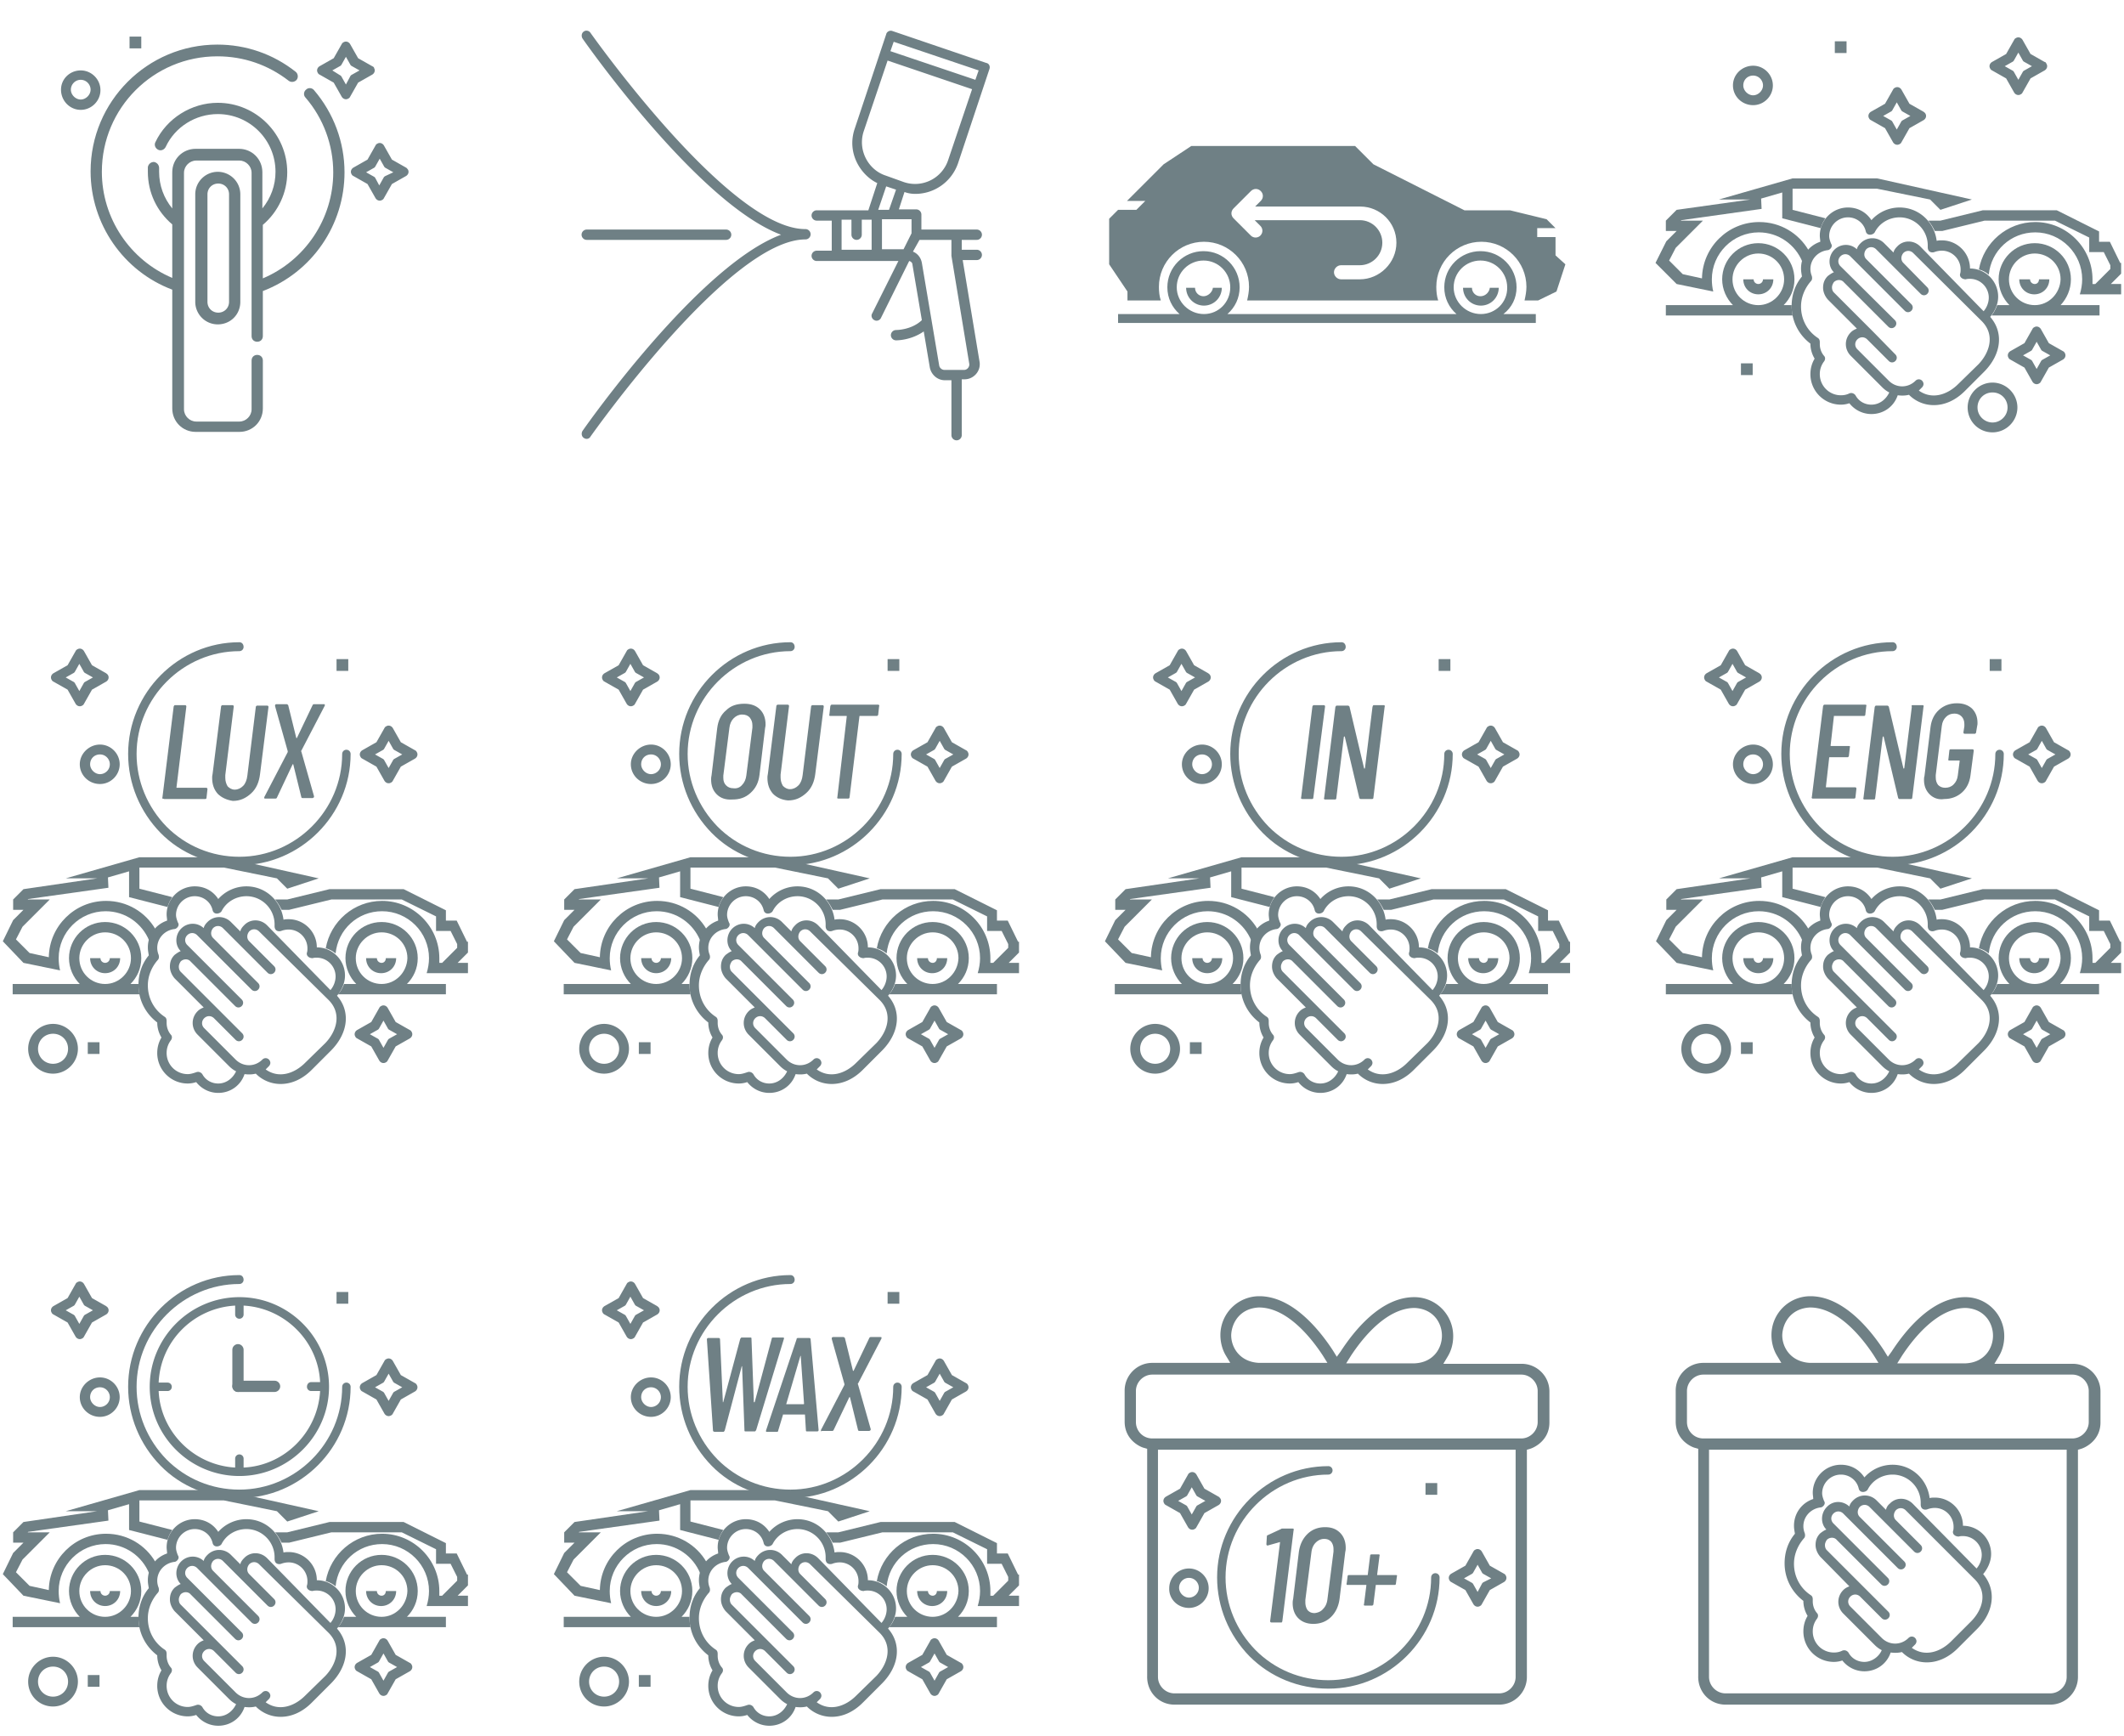 <svg width="832" height="680" fill="none" xmlns="http://www.w3.org/2000/svg"><path d="M134.951 67.475c0-11.766-4.229-23.166-11.951-32.175-.735-.919-2.206-1.103-3.125-.183-.92.735-1.103 2.206-.184 3.125 6.986 8.09 10.847 18.57 10.847 29.233 0 18.202-11.031 34.566-27.578 41.552v-20.96c6.067-5.148 9.56-12.686 9.56-20.592 0-14.892-12.134-27.21-27.21-27.21-10.296 0-20.04 6.067-24.453 15.444-.552 1.103 0 2.39 1.103 2.941 1.103.552 2.39 0 2.941-1.103 3.678-7.906 11.767-12.87 20.409-12.87 12.502 0 22.614 10.112 22.614 22.615 0 5.331-1.839 10.296-5.148 14.34V67.475c0-5.148-4.045-9.192-9.193-9.192H76.668c-5.148 0-9.193 4.044-9.193 9.192v14.157c-3.309-4.044-5.147-9.009-5.147-14.34V65.82c0-1.287-.92-2.207-2.023-2.39-1.287 0-2.206.919-2.39 2.022v1.839c0 8.09 3.493 15.444 9.56 20.592v20.959c-16.547-6.986-27.578-23.35-27.578-41.551 0-25.005 20.224-45.23 45.229-45.23 10.296 0 19.856 3.31 27.946 9.561.919.736 2.39.552 3.126-.367.735-.92.551-2.39-.368-3.126-8.825-6.986-19.489-10.664-30.704-10.664-27.395 0-49.642 22.247-49.642 49.642 0 20.592 12.87 39.161 31.991 46.332v46.516c0 5.148 4.045 9.192 9.193 9.192h17.1c5.147 0 9.192-4.044 9.192-9.192v-18.754c0-1.287-.919-2.206-2.206-2.206s-2.207.919-2.207 2.206v19.121c0 2.574-2.206 4.781-4.78 4.781H76.852c-2.574 0-4.78-2.207-4.78-4.781V67.659c0-2.574 2.206-4.78 4.78-4.78h16.915c2.574 0 4.78 2.206 4.78 4.78v63.983c0 1.287.92 2.206 2.207 2.206s2.206-.919 2.206-2.206v-17.651c19.305-7.354 31.991-25.924 31.991-46.516Z" fill="#6F8085"/><path d="M85.31 67.291c-4.78 0-8.826 3.862-8.826 8.826v42.103c0 4.78 3.861 8.825 8.826 8.825 4.964 0 8.825-3.861 8.825-8.825V76.117c0-4.965-4.045-8.826-8.826-8.826Zm4.412 50.929c0 2.39-1.838 4.229-4.229 4.229-2.39 0-4.228-1.839-4.228-4.229V76.117c0-2.39 1.838-4.23 4.228-4.23 2.39 0 4.23 1.84 4.23 4.23v42.103ZM55.34 14.34h-4.596v4.597h4.597v-4.596ZM31.623 43.023c4.23 0 7.722-3.494 7.722-7.722 0-4.23-3.493-7.722-7.722-7.722-4.228 0-7.722 3.309-7.722 7.538 0 4.412 3.494 7.906 7.722 7.906Zm0-11.767c2.207 0 3.861 1.838 3.861 3.86 0 2.023-1.838 3.862-3.86 3.862-2.023 0-3.862-1.839-3.862-3.861 0-2.023 1.655-3.861 3.861-3.861ZM145.798 25.924l-5.515-3.126-3.126-5.516c-.551-.919-1.655-1.287-2.574-.735-.368.184-.551.368-.735.735l-3.126 5.516-5.516 3.126c-.919.551-1.287 1.654-.735 2.574.184.367.368.551.735.735l5.516 3.126 3.126 5.515c.551.92 1.654 1.287 2.574.736.367-.184.551-.368.735-.736l3.126-5.515 5.515-3.126c.92-.551 1.287-1.655.736-2.574 0-.368-.368-.551-.736-.735Zm-7.905 3.31c-.368.183-.552.367-.736.735l-1.655 3.125-1.654-2.942c-.184-.367-.368-.551-.736-.735l-2.941-1.839 2.941-1.654c.368-.184.552-.368.736-.736l1.654-2.941 1.655 2.941c.184.368.368.552.736.736l2.941 1.654-2.941 1.655ZM159.037 65.637l-5.516-3.126-3.126-5.515c-.551-.92-1.654-1.287-2.574-.736-.367.184-.551.368-.735.736l-3.126 5.515-5.515 3.126c-.92.551-1.287 1.655-.736 2.574.184.368.368.551.736.735l5.515 3.126 3.126 5.516c.552.919 1.655 1.287 2.574.735.368-.184.552-.368.735-.735l3.126-5.516 5.516-3.126c.919-.551 1.287-1.654.735-2.574-.184-.184-.368-.551-.735-.735Zm-8.09 3.31c-.368.183-.552.367-.735.735l-1.655 2.941-1.471-2.757c-.184-.368-.368-.552-.735-.736l-2.942-1.655 2.942-1.654c.367-.184.551-.368.735-.736l1.655-2.941 1.654 2.941c.184.368.368.552.736.736l2.942 1.654-3.126 1.471ZM231.302 170.987c.552-.735 54.422-77.22 84.207-77.22a2.04 2.04 0 0 0 2.022-2.022 2.04 2.04 0 0 0-2.022-2.023c-29.785.184-83.655-76.117-84.207-76.852-.552-.92-1.839-1.103-2.574-.552-.919.552-1.103 1.839-.552 2.758 2.023 2.942 45.781 64.902 77.772 76.852-31.991 11.951-75.749 73.911-77.772 76.853-.551.919-.367 2.206.552 2.758 1.103.735 2.206.183 2.574-.552ZM358.531 75.933c7.354 0 14.157-4.597 16.731-11.95l12.318-36.956c.368-1.103-.184-2.206-1.287-2.39l-36.771-12.503c-1.103-.367-2.206.368-2.39 1.287l-12.319 36.956c-3.309 9.744 2.574 18.386 8.825 21.327l-3.493 10.664h-20.224c-1.103 0-2.023.92-2.023 2.022 0 1.103.92 2.023 2.023 2.023h5.883V98.18h-5.883a2.04 2.04 0 0 0-2.023 2.022c0 1.103.92 2.023 2.023 2.023h31.991l-10.296 20.592c-.552.919 0 2.206.919 2.573.92.552 2.207 0 2.574-.919l11.032-22.246c.735.183 1.287.735 1.287 1.47l3.677 21.695c-4.045 3.861-9.928 3.862-10.112 3.862a2.04 2.04 0 0 0-2.023 2.022 2.04 2.04 0 0 0 2.023 2.022c.367 0 5.883 0 10.847-3.493l2.39 14.157c.552 2.758 2.942 4.964 5.884 4.964h2.574v21.511a2.04 2.04 0 0 0 2.022 2.023 2.04 2.04 0 0 0 2.023-2.023v-21.878h1.103c3.493 0 6.435-3.126 5.883-6.803l-6.619-39.897h5.516a2.04 2.04 0 0 0 2.023-2.023c0-1.103-.92-2.022-2.023-2.022h-5.883V93.95h5.883a2.04 2.04 0 0 0 2.023-2.022c0-1.104-.92-2.023-2.023-2.023h-21.695v-5.883A2.04 2.04 0 0 0 358.899 82h-6.803l2.206-6.802c1.471.551 2.942.735 4.229.735Zm-17.099 21.879h-11.767V86.045h3.861v5.883a2.04 2.04 0 0 0 2.023 2.023 2.04 2.04 0 0 0 2.022-2.022v-5.884h3.861v11.767Zm18.754-3.861h12.502v6.251l6.986 42.287c.184 1.103-.735 2.39-2.022 2.39h-7.722c-.919 0-1.839-.735-2.022-1.654l-6.803-40.265c-.368-2.022-1.655-3.677-3.493-4.413l2.574-4.596Zm-10.113-77.588 33.279 11.215-1.287 3.678-33.279-11.216 1.287-3.677Zm6.987 69.682v5.332l-3.126 6.251h-8.457V85.861h11.583v.184Zm-13.054-3.86 3.126-9.194 3.861 1.287-2.758 7.906h-4.229Zm2.942-13.422c-6.803-2.207-11.032-9.929-8.641-17.283l9.376-27.762 33.095 11.215-9.377 27.762a13.647 13.647 0 0 1-17.283 8.642l-7.17-2.575Z" fill="#6F8085"/><path d="M229.831 93.95h54.606a2.04 2.04 0 0 0 2.022-2.022 2.04 2.04 0 0 0-2.022-2.022h-54.606a2.04 2.04 0 0 0-2.022 2.022 2.04 2.04 0 0 0 2.022 2.023ZM471.427 116.014a3.296 3.296 0 0 1-3.31-3.31h-3.493a6.984 6.984 0 0 0 6.987 6.987 6.983 6.983 0 0 0 6.986-6.987h-3.493c-.184 1.655-1.839 3.31-3.677 3.31Z" fill="#6F8085"/><path d="M609.32 100.018v-7.17h-7.171v-3.494h7.171l-3.494-3.493-14.34-3.493h-17.835L537.983 64.35l-7.17-7.17h-64.166l-10.848 7.17-14.341 14.34h7.171l-3.494 3.494h-7.17l-3.493 3.493v17.834l7.17 10.664v3.493h13.054c-.552-1.654-.735-3.493-.735-5.331 0-9.745 7.905-17.65 17.65-17.65 9.744 0 17.65 7.905 17.65 17.65 0 1.838-.368 3.677-.735 5.331h74.829c-.551-1.654-.735-3.493-.735-5.331 0-9.745 7.906-17.65 17.65-17.65 9.745 0 17.651 7.905 17.651 17.65 0 1.838-.368 3.677-.736 5.331h5.332l7.17-3.493 3.494-10.664-3.861-3.493Zm-76.669 9.377h-7.354c-1.471 0-2.758-1.287-2.758-2.758s1.287-2.758 2.758-2.758h7.354c4.781 0 8.825-3.861 8.825-8.825 0-4.78-3.861-8.825-8.825-8.825h-41.184l2.207 2.206c1.103 1.103 1.103 2.758 0 3.861-.552.552-1.287.736-1.839.736-.551 0-1.287-.184-1.838-.736l-6.803-6.803c-1.103-1.103-1.103-2.757 0-3.86l6.803-6.803c1.103-1.103 2.757-1.103 3.861 0 1.103 1.103 1.103 2.758 0 3.86l-2.207 2.207h41.184c7.722 0 14.157 6.251 14.157 14.157s-6.619 14.341-14.341 14.341Z" fill="#6F8085"/><path d="M579.902 116.014a3.296 3.296 0 0 1-3.309-3.31H573.1a6.983 6.983 0 0 0 6.986 6.987 6.984 6.984 0 0 0 6.987-6.987h-3.494c-.183 1.655-1.654 3.31-3.677 3.31Z" fill="#6F8085"/><path d="M594.06 112.521c0-7.722-6.252-14.157-14.158-14.157-7.721 0-14.156 6.251-14.156 14.157 0 4.228 1.838 7.905 4.78 10.479h-89.722c2.941-2.574 4.78-6.251 4.78-10.479 0-7.722-6.251-14.157-14.157-14.157-7.722 0-14.157 6.251-14.157 14.157 0 4.228 1.838 7.905 4.78 10.479h-24.085v3.494H601.598V123h-12.687c3.31-2.574 5.149-6.251 5.149-10.479ZM471.611 123c-5.884 0-10.664-4.78-10.664-10.479 0-5.884 4.78-10.48 10.48-10.48 5.883 0 10.48 4.78 10.48 10.48 0 5.883-4.597 10.479-10.296 10.479Zm108.475 0c-5.883 0-10.663-4.78-10.663-10.479 0-5.884 4.78-10.48 10.479-10.48 5.884 0 10.48 4.78 10.48 10.48.184 5.883-4.596 10.479-10.296 10.479ZM671.105 114.175c-.368-1.471-.552-3.125-.552-4.78 0-10.112 8.274-18.386 18.386-18.386 7.722 0 14.341 4.78 17.098 11.583.368-1.654 1.287-3.31 2.391-4.596-3.861-6.619-11.032-11.032-19.305-11.032-12.319 0-22.247 9.929-22.431 22.063l-7.538-1.654-5.332-5.332 2.574-4.964 10.664-10.664h-8.641l.183-.184 31.44-4.413-.184-4.044 8.274-2.39v10.112l15.076 3.86c.368-1.47 1.103-2.757 1.838-3.86l-12.87-3.31v-8.273h33.095l20.776 4.228 4.044 4.045 12.319-4.045-37.139-8.273h-33.095l-28.865 8.273h12.318l-28.865 4.045-4.229 4.229v4.045h4.229l-4.045 4.045-4.229 8.457 8.274 8.274 14.341 2.941Z" fill="#6F8085"/><path d="M701.809 119.875v-.368h-3.126c2.574-2.574 4.229-6.067 4.229-10.112 0-7.906-6.435-14.157-14.157-14.157-7.906 0-14.157 6.435-14.157 14.157 0 3.861 1.655 7.538 4.229 10.112h-26.292v4.045h49.642c-.184-1.103-.368-2.39-.368-3.677Zm-13.054-.368c-5.516 0-10.112-4.412-10.112-10.112 0-5.516 4.596-10.112 10.112-10.112s10.112 4.412 10.112 10.112c0 5.516-4.596 10.112-10.112 10.112Z" fill="#6F8085"/><path d="M688.755 111.234c-.92 0-1.839-.736-1.839-1.839h-4.045c0 3.309 2.574 5.883 5.884 5.883 3.309 0 5.883-2.574 5.883-5.883h-4.045c0 1.103-.919 1.839-1.838 1.839ZM830.509 102.96l-4.045-8.274h-4.228v-4.045l-16.548-8.273h-29.049l-16.547 4.045h-4.78c1.103 1.287 1.838 2.574 2.574 4.045h2.941l16.547-4.045h27.579l13.422 6.619v5.7h5.699l2.574 5.147v1.471l-5.883 5.883h-1.104v-1.838c0-12.319-10.112-22.43-22.43-22.43-11.031 0-20.224 8.09-22.063 18.569 1.471.368 2.758 1.103 3.861 2.022.919-9.376 8.641-16.547 18.202-16.547 10.112 0 18.386 8.274 18.386 18.386 0 2.022-.368 4.045-.92 5.883h16.18v-4.045h-4.045l4.045-4.044v-4.229h-.368Z" fill="#6F8085"/><path d="M811.204 109.395c0-7.906-6.435-14.157-14.157-14.157-7.906 0-14.157 6.435-14.157 14.157 0 3.861 1.654 7.538 4.228 10.112h-4.78c-.551 1.471-1.287 2.942-2.206 4.045h42.287v-4.045h-15.26c2.39-2.574 4.045-6.067 4.045-10.112Zm-14.157 10.112c-5.516 0-10.112-4.412-10.112-10.112 0-5.516 4.596-10.112 10.112-10.112 5.515 0 10.112 4.412 10.112 10.112-.184 5.516-4.597 10.112-10.112 10.112Z" fill="#6F8085"/><path d="M797.047 111.234c-.92 0-1.839-.736-1.839-1.839h-4.229c0 3.309 2.574 5.883 5.884 5.883 3.309 0 5.883-2.574 5.883-5.883h-4.045c0 1.103-.735 1.839-1.654 1.839ZM779.58 124.104c1.839-2.207 3.126-4.965 3.126-7.906 0-6.068-4.964-11.032-11.032-11.032 0-6.067-4.964-11.031-11.031-11.031-.736 0-1.287 0-2.023.184-.919-7.355-6.986-13.054-14.524-13.054a14.771 14.771 0 0 0-11.032 4.964c-2.022-3.126-5.332-4.964-9.193-4.964-6.067 0-11.031 4.964-11.031 11.031 0 .736.184 1.655.184 2.39-4.413 1.471-7.538 5.516-7.538 10.48 0 1.103.184 2.023.367 3.126-2.757 3.309-4.044 7.354-4.044 11.583 0 5.883 2.757 11.215 7.354 14.708 0 2.023.551 4.045 1.655 5.884-1.104 1.838-1.655 3.861-1.655 6.067a11.927 11.927 0 0 0 11.951 11.951c1.103 0 2.206-.184 3.309-.552 2.022 2.574 5.148 4.229 8.641 4.229 4.781 0 8.825-2.942 10.296-7.354 1.471.184 2.942.184 4.413-.184a13.637 13.637 0 0 0 9.744 4.045c4.229 0 8.458-1.839 12.135-5.516l7.722-7.722c6.619-6.803 7.538-15.26 2.206-21.327Zm-46.516 34.381c-2.574 0-4.964-1.287-6.251-3.677-.551-.736-1.471-1.103-2.39-.736-1.103.552-2.206.736-3.309.736a8.24 8.24 0 0 1-8.274-8.274 8.07 8.07 0 0 1 1.655-4.964c.551-.735.551-1.655 0-2.206-1.103-1.287-1.655-2.942-1.655-4.597v-.735c0-.736-.184-1.287-.735-1.655-4.229-2.758-6.619-7.354-6.619-12.318 0-3.677 1.471-7.171 3.861-9.929.551-.551.551-1.287.367-2.022a7.391 7.391 0 0 1-.551-2.758c0-3.677 2.758-6.802 6.619-7.354.551 0 1.103-.368 1.471-.92.367-.551.367-1.102 0-1.654-.368-.92-.736-2.022-.736-2.942 0-4.045 3.31-7.354 7.354-7.354 3.31 0 6.252 2.206 6.987 5.516.184.735.735 1.287 1.655 1.287.735 0 1.471-.368 1.838-.92 1.839-3.677 5.7-5.883 9.745-5.883 6.067 0 11.031 4.964 11.031 11.031v.736c0 .551.184 1.287.736 1.654.551.368 1.287.368 1.838.184.919-.367 2.023-.551 2.942-.551 4.045 0 7.354 3.309 7.354 7.354 0 .552 0 1.103-.184 1.655-.184.551 0 1.287.552 1.654.368.368 1.103.552 1.655.552.551-.184 1.103-.184 1.654-.184 4.045 0 7.355 3.31 7.355 7.354 0 1.839-.736 3.861-2.023 5.332l-24.821-25.372c-2.574-2.574-6.618-2.574-9.009 0-.735.735-1.287 1.47-1.47 2.39l-3.678-3.677c-2.574-2.574-6.618-2.574-9.192 0-.736.736-1.287 1.47-1.471 2.39-2.574-2.39-6.435-2.206-8.825.184-2.391 2.39-2.574 6.435-.184 8.825-.92.368-1.655.919-2.39 1.471-1.287 1.287-1.839 2.758-1.839 4.596 0 1.655.735 3.31 1.839 4.597l11.399 11.399c-.92.368-1.655.735-2.39 1.471-2.574 2.574-2.574 6.619 0 9.193l12.318 12.318c.735.736 1.655 1.471 2.758 2.023-1.287 2.757-3.861 4.78-6.987 4.78Zm41.92-15.812-7.906 7.722c-4.229 4.229-10.296 6.251-15.444 2.574l1.287-1.287c.368-.368.551-.919.551-1.287 0-.368-.183-.919-.551-1.287-.736-.735-1.839-.735-2.574 0-2.942 2.942-7.538 2.942-10.48 0l-12.318-12.318c-1.104-1.103-1.104-2.758 0-3.861 1.103-1.103 2.757-1.103 3.861 0l8.457 8.457c.735.736 1.839.736 2.574 0 .735-.735.735-1.838 0-2.574l-8.457-8.641-15.628-15.628c-.552-.552-.736-1.287-.736-2.022 0-.736.368-1.471.736-2.023 1.103-1.103 2.941-1.103 3.861 0l17.466 17.467c.736.735 1.839.735 2.574 0 .736-.736.736-1.839 0-2.574l-21.327-21.144c-1.103-1.103-1.103-2.758 0-3.861 1.103-1.103 2.758-1.103 3.861 0l3.861 3.861 17.466 17.466c.736.736 1.839.736 2.574 0 .736-.735.736-1.838 0-2.574l-17.65-17.65c-1.103-1.103-.919-2.758 0-3.86 1.103-1.104 2.758-1.104 3.861 0l7.722 7.721 9.744 9.745c.736.735 1.839.735 2.574 0 .736-.736.736-1.839 0-2.574l-9.376-9.561c-1.104-1.103-.92-2.758 0-3.861 1.103-1.103 2.757-1.103 3.861 0l26.843 26.659c5.332 5.332 3.125 12.319-1.287 16.915ZM723.32 16.18h-4.596v4.596h4.596v-4.597ZM686.549 142.305h-4.597v4.597h4.597v-4.597ZM686.732 41.184c4.229 0 7.722-3.493 7.722-7.722 0-4.229-3.493-7.722-7.722-7.722-4.229 0-7.906 3.31-7.906 7.722 0 4.229 3.493 7.722 7.906 7.722Zm0-11.583c2.206 0 3.861 1.839 3.861 3.861 0 2.022-1.839 3.861-3.861 3.861-2.022 0-3.861-1.839-3.861-3.861 0-2.206 1.655-3.861 3.861-3.861ZM800.908 24.27l-5.516-3.126-3.125-5.516c-.552-.92-1.655-1.287-2.574-.736-.368.184-.552.368-.736.736l-3.125 5.516-5.516 3.125c-.919.552-1.287 1.655-.736 2.574.184.368.368.552.736.736l5.516 3.125 3.125 5.516c.552.92 1.655 1.287 2.574.735.368-.184.552-.367.736-.735l3.125-5.516 5.516-3.125c.919-.552 1.287-1.655.735-2.574-.184-.368-.367-.736-.735-.736Zm-7.906 3.309c-.368.183-.552.367-.735.735l-1.655 2.942-1.655-2.942c-.184-.368-.368-.552-.735-.735l-2.942-1.655 2.942-1.655c.367-.184.551-.367.735-.735l1.655-2.942 1.655 2.942c.183.367.367.551.735.735l2.942 1.655-2.942 1.655ZM802.562 134.399l-3.125-5.515c-.552-.92-1.655-1.287-2.574-.736-.368.184-.552.368-.736.736l-3.125 5.515-5.516 3.126c-.919.552-1.287 1.655-.736 2.574.184.368.368.552.736.735l5.516 3.126 3.125 5.516c.552.919 1.655 1.287 2.574.735.368-.184.552-.368.736-.735l3.125-5.516 5.516-3.126c.919-.551 1.287-1.654.735-2.574-.184-.367-.367-.551-.735-.735l-5.516-3.126Zm-2.39 6.435c-.368.184-.552.368-.735.736l-1.655 2.942-1.655-2.942c-.184-.368-.368-.552-.735-.736l-2.942-1.654 2.942-1.655c.367-.184.551-.368.735-.735l1.655-2.942 1.655 2.942c.183.367.367.551.735.735l2.942 1.655-2.942 1.654ZM753.472 43.758l-5.515-3.126-3.126-5.515c-.552-.92-1.655-1.287-2.574-.736-.368.184-.552.368-.735.736l-3.126 5.515-5.516 3.126c-.919.551-1.287 1.655-.735 2.574.184.368.368.551.735.735l5.516 3.126 3.126 5.516c.551.919 1.654 1.287 2.574.735.367-.184.551-.368.735-.735l3.126-5.516 5.515-3.126c.92-.551 1.287-1.654.736-2.574-.184-.367-.552-.551-.736-.735Zm-8.089 3.31c-.368.183-.552.367-.736.735l-1.655 2.942-1.654-2.942c-.184-.368-.368-.552-.736-.736l-2.941-1.654 2.941-1.655c.368-.184.552-.368.736-.736l1.654-2.941 1.655 2.941c.184.368.368.552.736.736l2.941 1.655-2.941 1.654ZM780.499 169.332c5.332 0 9.745-4.412 9.745-9.744s-4.413-9.744-9.745-9.744c-5.332 0-9.744 4.412-9.744 9.744s4.229 9.744 9.744 9.744Zm0-15.627c3.31 0 5.884 2.574 5.884 5.883s-2.758 5.883-5.884 5.883c-3.125 0-5.883-2.574-5.883-5.883s2.574-5.883 5.883-5.883Z" fill="#6F8085"/><g clip-path="url(#a)" fill="#6F8085"><path d="M50.193 295.292c0 11.583 4.597 22.615 12.687 30.888 8.09 8.274 19.304 12.687 30.887 12.687 23.902 0 43.575-19.673 43.575-43.575 0-.919-.736-1.654-1.655-1.654s-1.655.735-1.655 1.654c0 22.063-18.202 40.265-40.265 40.265-10.847 0-20.96-4.229-28.497-11.767-7.538-7.722-11.767-17.834-11.767-28.498 0-22.062 18.202-40.264 40.264-40.264.92 0 1.655-.736 1.655-1.655s-.551-1.839-1.654-1.839c-23.902 0-43.575 19.673-43.575 43.758Z"/><path d="M63.615 312.759c0-.184-.184-.184 0-.368l4.413-35.668c0-.184.183-.184.183-.368.184-.184.184-.184.368-.184h3.861c.368 0 .552.184.552.552l-3.861 31.623v.184h11.583c.367 0 .551.184.551.552l-.368 3.309c0 .368-.183.552-.551.552H64.35c-.551-.184-.551-.184-.735-.184ZM85.31 310.92c-1.471-1.655-2.207-3.677-2.207-6.251 0-.368 0-.919.184-1.655l3.31-26.291c0-.184 0-.184.184-.368.183-.184.183-.184.367-.184h3.861c.368 0 .552.184.552.552l-3.31 26.843v1.103c0 1.287.368 2.39.92 3.309.735.736 1.654 1.287 2.758 1.287 1.287 0 2.39-.551 3.31-1.47.918-.92 1.47-2.391 1.654-4.045l3.309-26.843c0-.184 0-.184.184-.368s.184-.184.368-.184h3.861c.368 0 .551.184.551.552l-3.309 26.291c-.368 3.126-1.471 5.7-3.493 7.538-2.023 1.839-4.23 2.942-7.17 2.942-2.39-.368-4.413-1.287-5.884-2.758ZM103.512 312.575v-.368l9.193-17.65v-.368l-4.965-17.65v-.184c0-.368.184-.552.552-.552h4.045c.184 0 .368.184.551.368l3.126 12.686c0 .184 0 .184.184.184s.184 0 .184-.184l6.067-12.686c.184-.368.368-.368.552-.368h3.861c.183 0 .367 0 .367.184v.368l-9.193 17.65c-.183.184-.183.184 0 .368l4.965 17.466v.184c0 .184 0 .184-.184.368-.184 0-.184.184-.368.184h-3.861c-.368 0-.552-.184-.552-.368l-3.125-12.686c0-.184 0-.184-.184-.184s-.184 0-.184.184l-6.067 12.87c-.184.368-.368.368-.552.368h-4.045c-.183 0-.367 0-.367-.184ZM23.534 380.051c-.368-1.471-.551-3.126-.551-4.781 0-10.112 8.273-18.385 18.385-18.385 7.722 0 14.341 4.78 17.099 11.583.368-1.655 1.287-3.31 2.39-4.597-3.86-6.619-11.031-11.031-19.305-11.031-12.318 0-22.247 9.928-22.43 22.063l-7.539-1.655-5.331-5.332 2.574-4.964 10.663-10.664h-8.641l.184-.184 31.44-4.412-.184-4.045 8.273-2.39v10.112l15.076 3.861c.368-1.471 1.103-2.758 1.839-3.861l-12.87-3.31v-8.273H87.7l20.776 4.229 4.045 4.044 12.318-4.044-37.139-8.274H54.606l-28.866 8.274H38.06l-28.866 4.228-4.045 4.045v4.045h4.045l-4.045 4.045-4.044 8.273 8.09 8.458 14.34 2.942Z"/><path d="M54.239 385.75v-.368h-3.126c2.574-2.574 4.229-6.067 4.229-10.112 0-7.906-6.435-14.157-14.157-14.157-7.906 0-14.157 6.435-14.157 14.157 0 3.861 1.654 7.538 4.228 10.112H4.965v4.045h49.641c-.184-1.103-.367-2.39-.367-3.677Zm-13.054-.368c-5.516 0-10.113-4.412-10.113-10.112 0-5.515 4.597-10.112 10.113-10.112 5.515 0 10.112 4.413 10.112 10.112 0 5.516-4.597 10.112-10.112 10.112Z"/><path d="M41.184 377.109c-.92 0-1.838-.736-1.838-1.839H35.3c0 3.31 2.574 5.884 5.883 5.884 3.31 0 5.884-2.574 5.884-5.884h-4.045c0 1.103-.92 1.839-1.839 1.839ZM182.938 368.835l-4.045-8.273h-4.229v-4.045l-16.547-8.274h-29.049l-16.547 4.045h-4.781c1.103 1.287 1.839 2.574 2.574 4.045h2.942l16.547-4.045h27.579l13.421 6.619v5.699h5.7l2.574 5.148v1.471l-5.884 5.884h-1.103v-1.839c0-12.318-10.112-22.43-22.43-22.43-11.032 0-20.225 8.089-22.063 18.569 1.471.368 2.758 1.103 3.861 2.023.919-9.377 8.641-16.548 18.202-16.548 10.112 0 18.385 8.274 18.385 18.386 0 2.023-.367 4.045-.919 5.884h16.179v-4.045h-4.044l4.044-4.045v-4.229h-.367Z"/><path d="M163.634 375.27c0-7.906-6.435-14.157-14.157-14.157-7.906 0-14.157 6.435-14.157 14.157 0 3.861 1.654 7.538 4.228 10.112h-4.78c-.551 1.471-1.287 2.942-2.39 4.045h42.287v-4.045h-15.26c2.574-2.574 4.229-6.067 4.229-10.112Zm-14.157 10.112c-5.516 0-10.112-4.412-10.112-10.112 0-5.515 4.596-10.112 10.112-10.112 5.515 0 10.112 4.413 10.112 10.112-.184 5.516-4.597 10.112-10.112 10.112Z"/><path d="M149.476 377.109c-.919 0-1.838-.736-1.838-1.839h-4.229c0 3.31 2.574 5.884 5.884 5.884 3.309 0 5.883-2.574 5.883-5.884h-4.045c0 1.103-.735 1.839-1.655 1.839ZM132.01 389.979c1.838-2.206 3.125-4.964 3.125-7.906 0-6.067-4.964-11.031-11.031-11.031 0-6.068-4.964-11.032-11.031-11.032-.736 0-1.287 0-2.023.184-.919-7.354-6.986-13.054-14.525-13.054a14.772 14.772 0 0 0-11.031 4.964c-2.022-3.125-5.332-4.964-9.193-4.964-6.067 0-11.031 4.964-11.031 11.032 0 .735.184 1.654.184 2.39-4.413 1.471-7.539 5.515-7.539 10.48 0 1.103.184 2.022.368 3.125-2.758 3.31-4.045 7.354-4.045 11.583 0 5.884 2.758 11.215 7.355 14.709 0 2.022.551 4.045 1.654 5.883-1.103 1.839-1.654 3.861-1.654 6.067a11.927 11.927 0 0 0 11.95 11.951 10.43 10.43 0 0 0 3.31-.551c2.022 2.574 5.148 4.228 8.641 4.228 4.78 0 8.825-2.941 10.296-7.354 1.47.184 2.942.184 4.413-.184a13.635 13.635 0 0 0 9.744 4.045c4.229 0 8.457-1.839 12.135-5.516l7.722-7.722c6.618-6.802 7.538-15.26 2.206-21.327ZM85.494 424.36c-2.574 0-4.964-1.287-6.251-3.677-.552-.735-1.471-1.103-2.39-.735-1.103.367-2.207.735-3.31.735a8.24 8.24 0 0 1-8.273-8.274c0-1.838.551-3.493 1.654-4.964.552-.735.552-1.654 0-2.206-1.103-1.287-1.654-2.942-1.654-4.596v-.736c0-.735-.184-1.287-.736-1.655-4.228-2.757-6.619-7.354-6.619-12.318 0-3.677 1.471-7.17 3.861-9.928.552-.552.552-1.287.368-2.023a7.374 7.374 0 0 1-.551-2.758c0-3.677 2.757-6.802 6.618-7.354.552 0 1.104-.368 1.471-.919.368-.552.368-1.103 0-1.655-.367-.919-.735-2.022-.735-2.942 0-4.044 3.31-7.354 7.354-7.354 3.31 0 6.251 2.206 6.987 5.516.184.735.735 1.287 1.654 1.287.736 0 1.471-.368 1.839-.919 1.839-3.678 5.7-5.884 9.744-5.884 6.068 0 11.032 4.964 11.032 11.032V362.768c0 .552.184 1.287.735 1.655.552.367 1.287.367 1.839.184.919-.368 2.022-.552 2.942-.552 4.044 0 7.354 3.309 7.354 7.354 0 .552 0 1.103-.184 1.655s0 1.287.552 1.655c.367.367 1.103.551 1.654.551.552-.184 1.103-.184 1.655-.184 4.045 0 7.354 3.31 7.354 7.355 0 1.838-.735 3.861-2.022 5.332L104.615 362.4c-2.574-2.574-6.619-2.574-9.009 0-.735.736-1.287 1.471-1.47 2.39l-3.678-3.677c-2.574-2.574-6.619-2.574-9.193 0-.735.736-1.287 1.471-1.47 2.39-2.575-2.39-6.436-2.206-8.826.184-2.39 2.39-2.574 6.435-.184 8.825-.919.368-1.654.92-2.39 1.471-1.287 1.287-1.838 2.758-1.838 4.597 0 1.654.735 3.309 1.838 4.596l11.4 11.399c-.92.368-1.655.736-2.39 1.471-2.575 2.574-2.575 6.619 0 9.193l12.318 12.318c.735.736 1.654 1.471 2.758 2.023-1.287 2.758-3.861 4.78-6.987 4.78Zm41.919-15.812-7.905 7.722c-4.229 4.229-10.296 6.252-15.444 2.574l1.287-1.287c.367-.367.551-.919.551-1.287 0-.367-.184-.919-.551-1.287-.736-.735-1.839-.735-2.574 0-2.942 2.942-7.539 2.942-10.48 0l-12.319-12.318c-1.103-1.103-1.103-2.758 0-3.861 1.103-1.103 2.758-1.103 3.861 0l8.458 8.457c.735.736 1.838.736 2.574 0 .735-.735.735-1.838 0-2.574l-8.458-8.457-15.628-15.628c-.551-.551-.735-1.287-.735-2.022 0-.736.368-1.471.735-2.023 1.104-1.103 2.942-1.103 3.861 0l17.467 17.467c.735.735 1.838.735 2.574 0 .735-.736.735-1.839 0-2.574l-21.328-21.328c-1.103-1.103-1.103-2.758 0-3.861 1.104-1.103 2.758-1.103 3.861 0l3.861 3.861 17.467 17.467c.735.735 1.838.735 2.574 0 .735-.736.735-1.839 0-2.574l-17.65-17.651c-1.104-1.103-.92-2.757 0-3.861 1.103-1.103 2.757-1.103 3.86 0l7.723 7.722 9.744 9.745c.735.735 1.839.735 2.574 0 .735-.736.735-1.839 0-2.574l-9.745-9.745c-1.103-1.103-.919-2.757 0-3.861 1.104-1.103 2.758-1.103 3.862 0l27.21 26.844c5.332 5.331 3.126 12.318-1.287 16.914ZM136.423 258.153h-4.597v4.597h4.597v-4.597ZM38.978 408.181h-4.596v4.596h4.596v-4.596ZM39.162 307.059c4.228 0 7.722-3.493 7.722-7.722 0-4.228-3.494-7.722-7.722-7.722-4.229 0-7.906 3.494-7.906 7.722 0 4.229 3.493 7.722 7.906 7.722Zm0-11.583c2.206 0 3.86 1.839 3.86 3.861 0 2.207-1.838 3.861-3.86 3.861-2.023 0-3.861-1.838-3.861-3.861 0-2.206 1.654-3.861 3.86-3.861ZM162.53 293.822l-5.516-3.126-3.125-5.516c-.552-.919-1.655-1.287-2.574-.735-.368.184-.552.368-.736.735l-3.125 5.516-5.516 3.126c-.919.551-1.287 1.654-.735 2.574.183.367.367.551.735.735l5.516 3.126 3.125 5.515c.552.92 1.655 1.287 2.574.736.368-.184.552-.368.736-.736l3.125-5.515 5.516-3.126c.919-.551 1.287-1.655.735-2.574-.183-.368-.367-.551-.735-.735Zm-7.906 3.309c-.368.184-.552.368-.735.736l-1.655 2.941-1.655-2.941c-.184-.368-.367-.552-.735-.736l-2.942-1.655 2.942-1.654c.368-.184.551-.368.735-.736l1.655-2.941 1.655 2.941c.183.368.367.552.735.736l2.942 1.654-2.942 1.655ZM154.992 400.275l-3.126-5.516c-.551-.919-1.655-1.287-2.574-.735-.368.183-.551.367-.735.735l-3.126 5.516-5.516 3.125c-.919.552-1.287 1.655-.735 2.574.184.368.368.552.735.736l5.516 3.125 3.126 5.516c.551.919 1.654 1.287 2.574.735.367-.183.551-.367.735-.735l3.126-5.516 5.515-3.125c.92-.552 1.287-1.655.736-2.574-.184-.368-.368-.552-.736-.736l-5.515-3.125Zm-2.39 6.435c-.368.184-.552.367-.736.735l-1.655 2.942-1.654-2.942c-.184-.368-.368-.551-.736-.735l-2.941-1.655 2.941-1.655c.368-.184.552-.367.736-.735l1.654-2.942 1.655 2.942c.184.368.368.551.736.735l2.941 1.655-2.941 1.655ZM41.552 263.669l-5.515-3.126-3.126-5.515c-.552-.919-1.655-1.287-2.574-.736-.368.184-.552.368-.735.736l-3.126 5.515-5.516 3.126c-.919.552-1.287 1.655-.735 2.574.184.368.368.552.735.735l5.516 3.126 3.126 5.516c.551.919 1.654 1.287 2.574.735.367-.184.551-.368.735-.735l3.126-5.516 5.515-3.126c.92-.551 1.287-1.654.736-2.574-.184-.367-.552-.551-.736-.735Zm-8.09 3.309c-.367.184-.55.368-.735.736l-1.654 2.942-1.655-2.942c-.184-.368-.368-.552-.736-.736l-2.941-1.654 2.941-1.655c.368-.184.552-.368.736-.735l1.655-2.942 1.654 2.942c.184.367.368.551.736.735l2.941 1.655-2.941 1.654ZM20.777 420.499c5.331 0 9.744-4.412 9.744-9.744s-4.413-9.745-9.744-9.745c-5.332 0-9.745 4.413-9.745 9.745 0 5.332 4.229 9.744 9.745 9.744Zm0-15.628c3.31 0 5.883 2.574 5.883 5.884 0 3.309-2.574 5.883-5.883 5.883-3.31 0-5.884-2.574-5.884-5.883 0-3.31 2.574-5.884 5.884-5.884Z"/></g><g clip-path="url(#b)" fill="#6F8085"><path d="M266.051 295.292c0 11.583 4.596 22.615 12.686 30.888 8.09 8.274 19.305 12.687 30.888 12.687 23.901 0 43.574-19.673 43.574-43.575 0-.919-.735-1.654-1.655-1.654-.919 0-1.654.735-1.654 1.654 0 22.063-18.202 40.265-40.265 40.265-10.848 0-20.96-4.229-28.498-11.767-7.538-7.722-11.767-17.834-11.767-28.498 0-22.062 18.202-40.264 40.265-40.264.919 0 1.655-.736 1.655-1.655s-.552-1.839-1.655-1.839c-23.902 0-43.574 19.673-43.574 43.758Z"/><path d="M280.759 311.104c-1.471-1.471-2.206-3.309-2.206-5.883 0-.368 0-.92.184-1.655l2.206-18.386c.368-2.942 1.471-5.332 3.493-6.986 1.839-1.839 4.229-2.574 7.171-2.574 2.574 0 4.596.735 6.067 2.206s2.206 3.493 2.206 5.883c0 .368 0 .736-.184 1.471l-2.206 18.386c-.368 2.942-1.471 5.148-3.493 6.986-2.023 1.839-4.229 2.574-7.171 2.574-2.574.184-4.596-.551-6.067-2.022Zm9.928-3.677c.92-.919 1.471-2.206 1.655-3.677l2.39-18.754v-.919c0-1.287-.368-2.206-1.103-3.126-.735-.735-1.655-1.103-2.942-1.103-1.287 0-2.39.552-3.309 1.471s-1.471 2.206-1.655 3.677l-2.39 18.754v.919c0 1.287.368 2.206 1.103 2.942.736.735 1.655 1.103 2.758 1.103 1.287.184 2.574-.184 3.493-1.287ZM302.822 310.92c-1.471-1.655-2.207-3.677-2.207-6.251 0-.368 0-.919.184-1.655l3.31-26.475c0-.184 0-.184.183-.368.184-.184.184-.184.368-.184h3.861c.368 0 .552.184.552.552l-3.31 26.843v1.103c0 1.287.368 2.39.92 3.31.735.735 1.654 1.287 2.757 1.287 1.287 0 2.391-.552 3.31-1.471.919-.92 1.471-2.39 1.655-4.045l3.309-26.843c0-.184 0-.184.184-.368s.184-.184.368-.184h3.861c.367 0 .551.184.551.552l-3.309 26.291c-.368 3.126-1.471 5.7-3.494 7.538-2.022 1.839-4.228 2.942-7.17 2.942-2.39-.184-4.413-1.103-5.883-2.574ZM344.373 276.171c0 .184.184.184 0 .368l-.367 3.309c0 .184 0 .184-.184.368s-.184.184-.368.184h-6.619c-.184 0-.184 0-.184.184l-3.861 31.623c0 .368-.183.552-.551.552h-3.861c-.368 0-.552-.184-.368-.552l3.677-31.623c0-.184 0-.184-.184-.184h-6.251c-.367 0-.551-.184-.367-.552l.367-3.309c0-.184.184-.184.184-.368.184-.184.184-.184.368-.184h18.386c0 .184.183.184.183.184ZM239.391 380.051c-.367-1.471-.551-3.126-.551-4.781 0-10.112 8.273-18.385 18.386-18.385 7.722 0 14.34 4.78 17.098 11.583.368-1.655 1.287-3.31 2.39-4.597-3.861-6.619-11.031-11.031-19.305-11.031-12.318 0-22.246 9.928-22.43 22.063l-7.538-1.655-5.332-5.332 2.574-4.964 10.664-10.664h-8.642l.184-.184 31.44-4.412-.184-4.045 8.273-2.39v10.112l15.077 3.861c.367-1.471 1.103-2.758 1.838-3.861l-12.87-3.31v-8.273h33.095l20.775 4.229 4.045 4.044 12.319-4.044-37.139-8.274h-33.095l-28.865 8.274h12.318l-28.865 4.228-4.045 4.045v4.045h4.045l-4.045 4.045-4.045 8.273 8.09 8.458 14.34 2.942Z"/><path d="M270.096 385.75v-.368h-3.126c2.574-2.574 4.229-6.067 4.229-10.112 0-7.906-6.435-14.157-14.157-14.157-7.906 0-14.157 6.435-14.157 14.157 0 3.861 1.655 7.538 4.229 10.112h-26.292v4.045h49.642c-.184-1.103-.368-2.39-.368-3.677Zm-13.054-.368c-5.516 0-10.112-4.412-10.112-10.112 0-5.515 4.596-10.112 10.112-10.112s10.112 4.413 10.112 10.112c0 5.516-4.596 10.112-10.112 10.112Z"/><path d="M257.042 377.109c-.92 0-1.839-.736-1.839-1.839h-4.045c0 3.31 2.574 5.884 5.884 5.884 3.309 0 5.883-2.574 5.883-5.884h-4.045c0 1.103-.919 1.839-1.838 1.839ZM398.795 368.835l-4.045-8.273h-4.228v-4.045l-16.548-8.274h-29.049l-16.547 4.045h-4.78c1.103 1.287 1.838 2.574 2.574 4.045h2.941l16.548-4.045h27.578l13.422 6.619v5.699h5.699l2.574 5.148v1.471l-5.883 5.884h-1.103v-1.839c0-12.318-10.113-22.43-22.431-22.43-11.031 0-20.224 8.089-22.063 18.569 1.471.368 2.758 1.103 3.861 2.023.92-9.377 8.642-16.548 18.202-16.548 10.112 0 18.386 8.274 18.386 18.386 0 2.023-.368 4.045-.92 5.884h16.18v-4.045h-4.045l4.045-4.045v-4.229h-.368Z"/><path d="M379.491 375.27c0-7.906-6.435-14.157-14.157-14.157-7.906 0-14.157 6.435-14.157 14.157 0 3.861 1.655 7.538 4.229 10.112h-4.781c-.551 1.471-1.287 2.942-2.39 4.045h42.287v-4.045h-15.26c2.574-2.574 4.229-6.067 4.229-10.112Zm-14.157 10.112c-5.516 0-10.112-4.412-10.112-10.112 0-5.515 4.596-10.112 10.112-10.112s10.112 4.413 10.112 10.112c-.184 5.516-4.596 10.112-10.112 10.112Z"/><path d="M365.334 377.109c-.919 0-1.839-.736-1.839-1.839h-4.228c0 3.31 2.574 5.884 5.883 5.884s5.883-2.574 5.883-5.884h-4.044c0 1.103-.736 1.839-1.655 1.839ZM347.867 389.979c1.839-2.206 3.126-4.964 3.126-7.906 0-6.067-4.964-11.031-11.032-11.031 0-6.068-4.964-11.032-11.031-11.032-.735 0-1.287 0-2.022.184-.92-7.354-6.987-13.054-14.525-13.054a14.773 14.773 0 0 0-11.032 4.964c-2.022-3.125-5.331-4.964-9.192-4.964-6.068 0-11.032 4.964-11.032 11.032 0 .735.184 1.654.184 2.39-4.413 1.471-7.538 5.515-7.538 10.48 0 1.103.184 2.022.368 3.125-2.758 3.31-4.045 7.354-4.045 11.583 0 5.884 2.758 11.215 7.354 14.709 0 2.022.552 4.045 1.655 5.883-1.103 1.839-1.655 3.861-1.655 6.067a11.927 11.927 0 0 0 11.951 11.951c1.103 0 2.206-.184 3.309-.551 2.023 2.574 5.148 4.228 8.641 4.228 4.781 0 8.826-2.941 10.296-7.354 1.471.184 2.942.184 4.413-.184a13.637 13.637 0 0 0 9.744 4.045c4.229 0 8.458-1.839 12.135-5.516l7.722-7.722c6.619-6.802 7.538-15.26 2.206-21.327Zm-46.516 34.381c-2.574 0-4.964-1.287-6.251-3.677-.551-.735-1.471-1.103-2.39-.735-1.103.367-2.206.735-3.309.735a8.24 8.24 0 0 1-8.274-8.274 8.07 8.07 0 0 1 1.655-4.964c.551-.735.551-1.654 0-2.206-1.103-1.287-1.655-2.942-1.655-4.596v-.736c0-.735-.184-1.287-.735-1.655-4.229-2.757-6.619-7.354-6.619-12.318 0-3.677 1.471-7.17 3.861-9.928.551-.552.551-1.287.368-2.023a7.37 7.37 0 0 1-.552-2.758c0-3.677 2.758-6.802 6.619-7.354.551 0 1.103-.368 1.471-.919.367-.552.367-1.103 0-1.655-.368-.919-.736-2.022-.736-2.942 0-4.044 3.31-7.354 7.355-7.354 3.309 0 6.251 2.206 6.986 5.516.184.735.736 1.287 1.655 1.287.735 0 1.471-.368 1.838-.919 1.839-3.678 5.7-5.884 9.745-5.884 6.067 0 11.031 4.964 11.031 11.032V362.768c0 .552.184 1.287.736 1.655.551.367 1.287.367 1.838.184.92-.368 2.023-.552 2.942-.552 4.045 0 7.354 3.309 7.354 7.354 0 .552 0 1.103-.184 1.655-.183.552 0 1.287.552 1.655.368.367 1.103.551 1.655.551.551-.184 1.103-.184 1.654-.184 4.045 0 7.355 3.31 7.355 7.355 0 1.838-.736 3.861-2.023 5.332l-24.82-25.373c-2.574-2.574-6.619-2.574-9.009 0-.736.736-1.287 1.471-1.471 2.39l-3.677-3.677c-2.574-2.574-6.619-2.574-9.193 0-.736.736-1.287 1.471-1.471 2.39-2.574-2.39-6.435-2.206-8.825.184-2.39 2.39-2.574 6.435-.184 8.825-.919.368-1.655.92-2.39 1.471-1.287 1.287-1.839 2.758-1.839 4.597 0 1.654.736 3.309 1.839 4.596l11.399 11.399c-.919.368-1.655.736-2.39 1.471-2.574 2.574-2.574 6.619 0 9.193l12.318 12.318c.736.736 1.655 1.471 2.758 2.023-1.287 2.758-3.861 4.78-6.987 4.78Zm41.92-15.812-7.906 7.722c-4.229 4.229-10.296 6.252-15.444 2.574l1.287-1.287c.368-.367.552-.919.552-1.287 0-.367-.184-.919-.552-1.287-.735-.735-1.839-.735-2.574 0-2.942 2.942-7.538 2.942-10.48 0l-12.318-12.318c-1.103-1.103-1.103-2.758 0-3.861 1.103-1.103 2.758-1.103 3.861 0l8.457 8.457c.736.736 1.839.736 2.574 0 .736-.735.736-1.838 0-2.574l-8.457-8.457-15.628-15.628c-.552-.551-.736-1.287-.736-2.022 0-.736.368-1.471.736-2.023 1.103-1.103 2.942-1.103 3.861 0l17.466 17.467c.736.735 1.839.735 2.574 0 .736-.736.736-1.839 0-2.574l-21.327-21.328c-1.103-1.103-1.103-2.758 0-3.861 1.103-1.103 2.758-1.103 3.861 0l3.861 3.861 17.466 17.467c.736.735 1.839.735 2.574 0 .736-.736.736-1.839 0-2.574l-17.65-17.651c-1.103-1.103-.919-2.757 0-3.861 1.103-1.103 2.758-1.103 3.861 0l7.722 7.722 9.744 9.745c.736.735 1.839.735 2.574 0 .736-.736.736-1.839 0-2.574l-9.744-9.745c-1.103-1.103-.919-2.757 0-3.861 1.103-1.103 2.758-1.103 3.861 0l27.211 26.844c5.332 5.331 3.125 12.318-1.287 16.914ZM352.28 258.153h-4.596v4.597h4.596v-4.597ZM254.836 408.181h-4.597v4.596h4.597v-4.596ZM255.019 307.059c4.229 0 7.722-3.493 7.722-7.722 0-4.228-3.493-7.722-7.722-7.722-4.229 0-7.906 3.494-7.906 7.722 0 4.229 3.494 7.722 7.906 7.722Zm0-11.583c2.206 0 3.861 1.839 3.861 3.861 0 2.207-1.838 3.861-3.861 3.861-2.022 0-3.861-1.838-3.861-3.861 0-2.206 1.655-3.861 3.861-3.861ZM378.387 293.822l-5.515-3.126-3.126-5.516c-.552-.919-1.655-1.287-2.574-.735-.368.184-.551.368-.735.735l-3.126 5.516-5.516 3.126c-.919.551-1.287 1.654-.735 2.574.184.367.368.551.735.735l5.516 3.126 3.126 5.515c.551.92 1.654 1.287 2.574.736.367-.184.551-.368.735-.736l3.126-5.515 5.515-3.126c.92-.551 1.287-1.655.736-2.574-.184-.368-.368-.551-.736-.735Zm-7.906 3.309c-.367.184-.551.368-.735.736l-1.655 2.941-1.654-2.941c-.184-.368-.368-.552-.736-.736l-2.941-1.655 2.941-1.654c.368-.184.552-.368.736-.736l1.654-2.941 1.655 2.941c.184.368.368.552.735.736l2.942 1.654-2.942 1.655ZM370.849 400.275l-3.125-5.516c-.552-.919-1.655-1.287-2.574-.735-.368.183-.552.367-.736.735l-3.125 5.516-5.516 3.125c-.919.552-1.287 1.655-.736 2.574.184.368.368.552.736.736l5.516 3.125 3.125 5.516c.552.919 1.655 1.287 2.574.735.368-.183.552-.367.736-.735l3.125-5.516 5.516-3.125c.919-.552 1.287-1.655.735-2.574-.184-.368-.367-.552-.735-.736l-5.516-3.125Zm-2.39 6.435c-.368.184-.552.367-.735.735l-1.655 2.942-1.655-2.942c-.184-.368-.368-.551-.735-.735l-2.942-1.655 2.942-1.655c.367-.184.551-.367.735-.735l1.655-2.942 1.655 2.942c.183.368.367.551.735.735l2.942 1.655-2.942 1.655ZM257.41 263.669l-5.516-3.126-3.125-5.515c-.552-.919-1.655-1.287-2.574-.736-.368.184-.552.368-.736.736l-3.125 5.515-5.516 3.126c-.919.552-1.287 1.655-.736 2.574.184.368.368.552.736.735l5.516 3.126 3.125 5.516c.552.919 1.655 1.287 2.574.735.368-.184.552-.368.736-.735l3.125-5.516 5.516-3.126c.919-.551 1.287-1.654.735-2.574-.184-.367-.551-.551-.735-.735Zm-8.09 3.309c-.368.184-.551.368-.735.736l-1.655 2.942-1.655-2.942c-.184-.368-.367-.552-.735-.736l-2.942-1.654 2.942-1.655c.368-.184.551-.368.735-.735l1.655-2.942 1.655 2.942c.184.367.367.551.735.735l2.942 1.655-2.942 1.654ZM236.634 420.499c5.332 0 9.744-4.412 9.744-9.744s-4.412-9.745-9.744-9.745-9.744 4.413-9.744 9.745c0 5.332 4.228 9.744 9.744 9.744Zm0-15.628c3.31 0 5.883 2.574 5.883 5.884 0 3.309-2.573 5.883-5.883 5.883-3.309 0-5.883-2.574-5.883-5.883 0-3.31 2.574-5.884 5.883-5.884Z"/></g><g clip-path="url(#c)" fill="#6F8085"><path d="M481.907 295.292c0 11.583 4.597 22.615 12.686 30.888 8.09 8.274 19.305 12.687 30.888 12.687 23.902 0 43.574-19.673 43.574-43.575 0-.919-.735-1.654-1.654-1.654-.92 0-1.655.735-1.655 1.654 0 22.063-18.202 40.265-40.265 40.265-10.847 0-20.959-4.229-28.497-11.767-7.539-7.722-11.767-17.834-11.767-28.498 0-22.062 18.202-40.264 40.264-40.264.92 0 1.655-.736 1.655-1.655s-.552-1.839-1.655-1.839c-23.901 0-43.574 19.673-43.574 43.758Z"/><path d="M509.67 312.759c0-.184-.184-.184 0-.368l4.412-35.668c0-.184.184-.184.184-.368.184-.184.184-.184.368-.184h3.861c.367 0 .551.184.551.552l-4.596 35.668c0 .368-.184.552-.552.552h-3.861c-.184-.184-.367-.184-.367-.184ZM538.167 276.171h3.861c.184 0 .184 0 .368.184 0 .184.184.184 0 .368l-4.413 35.668c0 .368-.183.552-.551.552h-4.413c-.367 0-.367-.184-.551-.368l-5.7-24.085s0-.184-.184 0c0 0-.184 0-.184.184l-2.941 23.901c0 .368-.184.552-.552.552h-3.861c-.184 0-.184 0-.368-.184 0-.184-.183-.184 0-.368l4.413-35.668c0-.184.184-.184.184-.368.184-.184.184-.184.368-.184h4.412c.184 0 .368.184.552.368l5.699 24.085c0 .184 0 .184.184.184s.184 0 .184-.184l2.942-23.901c.184-.736.367-.736.551-.736ZM455.248 380.051c-.368-1.471-.552-3.126-.552-4.781 0-10.112 8.274-18.385 18.386-18.385 7.722 0 14.341 4.78 17.099 11.583.367-1.655 1.287-3.31 2.39-4.597-3.861-6.619-11.031-11.031-19.305-11.031-12.318 0-22.247 9.928-22.431 22.063l-7.538-1.655-5.332-5.332 2.574-4.964 10.664-10.664h-8.641l.184-.184 31.439-4.412-.184-4.045 8.274-2.39v10.112l15.076 3.861c.368-1.471 1.103-2.758 1.839-3.861l-12.87-3.31v-8.273h33.094l20.776 4.229 4.045 4.044 12.318-4.044-37.139-8.274H486.32l-28.866 8.274h12.319l-28.866 4.228-4.045 4.045v4.045h4.045l-4.045 4.045-4.045 8.273 8.09 8.458 14.341 2.942Z"/><path d="M485.952 385.75v-.368h-3.125c2.574-2.574 4.229-6.067 4.229-10.112 0-7.906-6.435-14.157-14.157-14.157-7.906 0-14.157 6.435-14.157 14.157 0 3.861 1.654 7.538 4.228 10.112h-26.291v4.045h49.641c-.184-1.103-.368-2.39-.368-3.677Zm-13.053-.368c-5.516 0-10.113-4.412-10.113-10.112 0-5.515 4.597-10.112 10.113-10.112 5.515 0 10.112 4.413 10.112 10.112 0 5.516-4.597 10.112-10.112 10.112Z"/><path d="M472.898 377.109c-.919 0-1.838-.736-1.838-1.839h-4.045c0 3.31 2.574 5.884 5.883 5.884 3.31 0 5.884-2.574 5.884-5.884h-4.045c0 1.103-.92 1.839-1.839 1.839ZM614.652 368.835l-4.045-8.273h-4.229v-4.045l-16.547-8.274h-29.049l-16.548 4.045h-4.78c1.103 1.287 1.839 2.574 2.574 4.045h2.942l16.547-4.045h27.579l13.421 6.619v5.699h5.7l2.574 5.148v1.471l-5.884 5.884h-1.103v-1.839c0-12.318-10.112-22.43-22.43-22.43-11.032 0-20.225 8.089-22.063 18.569 1.471.368 2.758 1.103 3.861 2.023.919-9.377 8.641-16.548 18.202-16.548 10.112 0 18.385 8.274 18.385 18.386 0 2.023-.367 4.045-.919 5.884h16.179v-4.045h-4.044l4.044-4.045v-4.229h-.367Z"/><path d="M595.348 375.27c0-7.906-6.435-14.157-14.157-14.157-7.906 0-14.157 6.435-14.157 14.157 0 3.861 1.654 7.538 4.228 10.112h-4.78c-.552 1.471-1.287 2.942-2.39 4.045h42.287v-4.045h-15.26c2.574-2.574 4.229-6.067 4.229-10.112Zm-14.157 10.112c-5.516 0-10.113-4.412-10.113-10.112 0-5.515 4.597-10.112 10.113-10.112 5.515 0 10.112 4.413 10.112 10.112-.184 5.516-4.597 10.112-10.112 10.112Z"/><path d="M581.19 377.109c-.919 0-1.838-.736-1.838-1.839h-4.229c0 3.31 2.574 5.884 5.883 5.884 3.31 0 5.884-2.574 5.884-5.884h-4.045c0 1.103-.735 1.839-1.655 1.839ZM563.724 389.979c1.838-2.206 3.125-4.964 3.125-7.906 0-6.067-4.964-11.031-11.031-11.031 0-6.068-4.964-11.032-11.032-11.032-.735 0-1.287 0-2.022.184-.919-7.354-6.987-13.054-14.525-13.054a14.773 14.773 0 0 0-11.031 4.964c-2.023-3.125-5.332-4.964-9.193-4.964-6.067 0-11.031 4.964-11.031 11.032 0 .735.183 1.654.183 2.39-4.412 1.471-7.538 5.515-7.538 10.48 0 1.103.184 2.022.368 3.125-2.758 3.31-4.045 7.354-4.045 11.583 0 5.884 2.758 11.215 7.354 14.709 0 2.022.552 4.045 1.655 5.883-1.103 1.839-1.655 3.861-1.655 6.067a11.927 11.927 0 0 0 11.951 11.951c1.103 0 2.206-.184 3.31-.551 2.022 2.574 5.148 4.228 8.641 4.228 4.78 0 8.825-2.941 10.296-7.354 1.471.184 2.942.184 4.412-.184a13.639 13.639 0 0 0 9.745 4.045c4.229 0 8.457-1.839 12.134-5.516l7.722-7.722c6.619-6.802 7.539-15.26 2.207-21.327Zm-46.516 34.381c-2.574 0-4.964-1.287-6.251-3.677-.552-.735-1.471-1.103-2.39-.735-1.104.367-2.207.735-3.31.735a8.239 8.239 0 0 1-8.273-8.274c0-1.838.551-3.493 1.654-4.964.552-.735.552-1.654 0-2.206-1.103-1.287-1.654-2.942-1.654-4.596v-.736c0-.735-.184-1.287-.736-1.655-4.229-2.757-6.619-7.354-6.619-12.318 0-3.677 1.471-7.17 3.861-9.928.552-.552.552-1.287.368-2.023a7.37 7.37 0 0 1-.552-2.758c0-3.677 2.758-6.802 6.619-7.354.552 0 1.103-.368 1.471-.919.368-.552.368-1.103 0-1.655-.368-.919-.735-2.022-.735-2.942 0-4.044 3.309-7.354 7.354-7.354 3.309 0 6.251 2.206 6.987 5.516.183.735.735 1.287 1.654 1.287.736 0 1.471-.368 1.839-.919 1.838-3.678 5.699-5.884 9.744-5.884 6.068 0 11.032 4.964 11.032 11.032V362.768c0 .552.184 1.287.735 1.655.552.367 1.287.367 1.839.184.919-.368 2.022-.552 2.941-.552 4.045 0 7.355 3.309 7.355 7.354 0 .552 0 1.103-.184 1.655s0 1.287.551 1.655c.368.367 1.104.551 1.655.551.552-.184 1.103-.184 1.655-.184 4.045 0 7.354 3.31 7.354 7.355 0 1.838-.735 3.861-2.022 5.332L536.329 362.4c-2.574-2.574-6.619-2.574-9.009 0-.735.736-1.287 1.471-1.471 2.39l-3.677-3.677c-2.574-2.574-6.619-2.574-9.193 0-.735.736-1.287 1.471-1.471 2.39-2.574-2.39-6.435-2.206-8.825.184-2.39 2.39-2.574 6.435-.184 8.825-.919.368-1.654.92-2.39 1.471-1.287 1.287-1.838 2.758-1.838 4.597 0 1.654.735 3.309 1.838 4.596l11.399 11.399c-.919.368-1.654.736-2.39 1.471-2.574 2.574-2.574 6.619 0 9.193l12.319 12.318c.735.736 1.654 1.471 2.757 2.023-1.287 2.758-3.861 4.78-6.986 4.78Zm41.919-15.812-7.906 7.722c-4.228 4.229-10.296 6.252-15.444 2.574l1.287-1.287c.368-.367.552-.919.552-1.287 0-.367-.184-.919-.552-1.287-.735-.735-1.838-.735-2.574 0-2.941 2.942-7.538 2.942-10.479 0l-12.319-12.318c-1.103-1.103-1.103-2.758 0-3.861 1.103-1.103 2.758-1.103 3.861 0l8.458 8.457c.735.736 1.838.736 2.574 0 .735-.735.735-1.838 0-2.574l-8.458-8.457-15.628-15.628c-.551-.551-.735-1.287-.735-2.022 0-.736.368-1.471.735-2.023 1.103-1.103 2.942-1.103 3.861 0l17.467 17.467c.735.735 1.838.735 2.574 0 .735-.736.735-1.839 0-2.574l-21.328-21.328c-1.103-1.103-1.103-2.758 0-3.861 1.103-1.103 2.758-1.103 3.861 0l3.861 3.861 17.467 17.467c.735.735 1.838.735 2.574 0 .735-.736.735-1.839 0-2.574l-17.651-17.651c-1.103-1.103-.919-2.757 0-3.861 1.104-1.103 2.758-1.103 3.861 0l7.722 7.722 9.745 9.745c.735.735 1.838.735 2.574 0 .735-.736.735-1.839 0-2.574l-9.745-9.745c-1.103-1.103-.919-2.757 0-3.861 1.104-1.103 2.758-1.103 3.861 0l27.211 26.844c5.332 5.331 3.126 12.318-1.287 16.914ZM568.136 258.153h-4.596v4.597h4.596v-4.597ZM470.692 408.181h-4.596v4.596h4.596v-4.596ZM470.876 307.059c4.228 0 7.722-3.493 7.722-7.722 0-4.228-3.494-7.722-7.722-7.722-4.229 0-7.906 3.494-7.906 7.722 0 4.229 3.493 7.722 7.906 7.722Zm0-11.583c2.206 0 3.861 1.839 3.861 3.861 0 2.207-1.839 3.861-3.861 3.861-2.023 0-3.861-1.838-3.861-3.861 0-2.206 1.654-3.861 3.861-3.861ZM594.244 293.822l-5.516-3.126-3.125-5.516c-.552-.919-1.655-1.287-2.574-.735-.368.184-.552.368-.736.735l-3.125 5.516-5.516 3.126c-.919.551-1.287 1.654-.736 2.574.184.367.368.551.736.735l5.516 3.126 3.125 5.515c.552.92 1.655 1.287 2.574.736.368-.184.552-.368.736-.736l3.125-5.515 5.516-3.126c.919-.551 1.287-1.655.735-2.574-.184-.368-.367-.551-.735-.735Zm-7.906 3.309c-.368.184-.552.368-.735.736l-1.655 2.941-1.655-2.941c-.184-.368-.368-.552-.735-.736l-2.942-1.655 2.942-1.654c.367-.184.551-.368.735-.736l1.655-2.941 1.655 2.941c.183.368.367.552.735.736l2.942 1.654-2.942 1.655ZM586.706 400.275l-3.126-5.516c-.552-.919-1.655-1.287-2.574-.735-.368.183-.552.367-.735.735l-3.126 5.516-5.516 3.125c-.919.552-1.287 1.655-.735 2.574.184.368.368.552.735.736l5.516 3.125 3.126 5.516c.551.919 1.654 1.287 2.574.735.367-.183.551-.367.735-.735l3.126-5.516 5.515-3.125c.92-.552 1.287-1.655.736-2.574-.184-.368-.368-.552-.736-.736l-5.515-3.125Zm-2.391 6.435c-.367.184-.551.367-.735.735l-1.655 2.942-1.654-2.942c-.184-.368-.368-.551-.736-.735l-2.942-1.655 2.942-1.655c.368-.184.552-.367.736-.735l1.654-2.942 1.655 2.942c.184.368.368.551.735.735l2.942 1.655-2.942 1.655ZM473.266 263.669l-5.515-3.126-3.126-5.515c-.552-.919-1.655-1.287-2.574-.736-.368.184-.552.368-.735.736l-3.126 5.515-5.516 3.126c-.919.552-1.287 1.655-.735 2.574.184.368.368.552.735.735l5.516 3.126 3.126 5.516c.551.919 1.654 1.287 2.574.735.367-.184.551-.368.735-.735l3.126-5.516 5.515-3.126c.92-.551 1.287-1.654.736-2.574-.184-.367-.552-.551-.736-.735Zm-8.089 3.309c-.368.184-.552.368-.736.736l-1.655 2.942-1.654-2.942c-.184-.368-.368-.552-.736-.736l-2.941-1.654 2.941-1.655c.368-.184.552-.368.736-.735l1.654-2.942 1.655 2.942c.184.367.368.551.736.735l2.941 1.655-2.941 1.654ZM452.491 420.499c5.331 0 9.744-4.412 9.744-9.744s-4.413-9.745-9.744-9.745c-5.332 0-9.745 4.413-9.745 9.745 0 5.332 4.229 9.744 9.745 9.744Zm0-15.628c3.309 0 5.883 2.574 5.883 5.884 0 3.309-2.574 5.883-5.883 5.883-3.31 0-5.884-2.574-5.884-5.883 0-3.31 2.574-5.884 5.884-5.884Z"/></g><path d="M697.765 295.292c0 11.583 4.596 22.615 12.686 30.888 8.09 8.274 19.305 12.687 30.888 12.687 23.901 0 43.574-19.673 43.574-43.575 0-.919-.736-1.654-1.655-1.654s-1.655.735-1.655 1.654c0 22.063-18.201 40.265-40.264 40.265-10.848 0-20.96-4.229-28.498-11.767-7.538-7.722-11.767-17.834-11.767-28.498 0-22.062 18.202-40.264 40.265-40.264.919 0 1.654-.736 1.654-1.655s-.551-1.839-1.654-1.839c-23.902 0-43.574 19.673-43.574 43.758Z" fill="#6F8085"/><path d="M730.124 280.4h-11.767v.184l-1.287 11.399c0 .184 0 .184.184.184h6.986c.368 0 .552.184.368.551l-.368 3.31c0 .184 0 .184-.184.367-.184.184-.183.184-.367.184h-6.987c-.184 0-.184 0-.184.184l-1.287 11.399v.184h11.399c.368 0 .552.184.552.552l-.368 3.309c0 .368-.184.552-.551.552h-16.18c-.184 0-.184 0-.367-.184 0-.184-.184-.184 0-.368l4.412-35.668c0-.184.184-.184.184-.368.184-.184.184-.184.368-.184h15.995c.368 0 .552.184.368.552l-.368 3.309c0 .368-.184.552-.551.552ZM749.245 276.171h3.861c.184 0 .184 0 .368.184 0 .184.184.184 0 .368l-4.413 35.668c0 .368-.184.552-.551.552h-4.413c-.368 0-.368-.184-.551-.368l-5.7-24.085s0-.184-.184 0c0 0-.184 0-.184.183l-2.941 23.902c0 .368-.184.551-.552.551h-3.677c-.184 0-.184 0-.368-.183 0-.184-.184-.184 0-.368l4.413-35.668c0-.184.184-.184.184-.368.183-.184.183-.184.367-.184h4.413c.184 0 .368.184.551.368l5.7 24.085c0 .184 0 .184.184.184 0 0 .184 0 .184-.184l2.941-23.901c-.183-.736 0-.736.368-.736ZM755.864 311.104c-1.471-1.471-2.207-3.309-2.207-5.7 0-.367 0-.919.184-1.47l2.39-19.305c.368-2.758 1.471-4.964 3.31-6.619 1.838-1.655 4.228-2.574 6.986-2.574 2.574 0 4.413.735 5.884 2.022 1.471 1.471 2.206 3.31 2.206 5.7 0 .368 0 .735-.184 1.471l-.368 2.206c0 .184 0 .184-.184.368-.183.183-.183.183-.367.183h-3.861c-.368 0-.552-.183-.552-.551l.368-2.39v-.919c0-1.104-.368-2.207-1.103-2.942-.736-.736-1.655-1.103-2.758-1.103-1.287 0-2.39.367-3.309 1.287-.92.919-1.471 2.022-1.655 3.493l-2.39 19.305v.919c0 1.287.367 2.206.919 2.942.735.735 1.655 1.103 2.758 1.103 1.287 0 2.39-.368 3.309-1.287.92-.919 1.471-2.022 1.655-3.493l.735-5.7c0-.184 0-.184-.183-.184h-3.861c-.368 0-.552-.184-.368-.551l.368-3.31c0-.367.183-.551.551-.551h8.458c.367 0 .551.184.551.551l-1.287 9.745c-.368 2.758-1.471 4.964-3.309 6.619-1.839 1.654-4.229 2.574-6.987 2.574-2.206.367-4.229-.368-5.699-1.839ZM671.105 380.051c-.367-1.471-.551-3.126-.551-4.781 0-10.112 8.273-18.385 18.386-18.385 7.721 0 14.34 4.78 17.098 11.583.368-1.655 1.287-3.31 2.39-4.597-3.861-6.619-11.031-11.031-19.305-11.031-12.318 0-22.246 9.928-22.43 22.063l-7.538-1.655-5.332-5.332 2.574-4.964 10.664-10.664h-8.642l.184-.184 31.44-4.412-.184-4.045 8.273-2.39v10.112l15.077 3.861c.367-1.471 1.103-2.758 1.838-3.861l-12.87-3.31v-8.273h33.094l20.776 4.229 4.045 4.044 12.319-4.044-37.14-8.274h-33.094l-28.865 8.274h12.318l-28.865 4.228-4.045 4.045v4.045h4.045l-4.045 4.045-4.045 8.273 8.09 8.458 14.34 2.942Z" fill="#6F8085"/><path d="M701.81 385.75v-.368h-3.126c2.574-2.574 4.229-6.067 4.229-10.112 0-7.906-6.435-14.157-14.157-14.157-7.906 0-14.157 6.435-14.157 14.157 0 3.861 1.655 7.538 4.229 10.112h-26.292v4.045h49.642c-.184-1.103-.368-2.39-.368-3.677Zm-13.054-.368c-5.516 0-10.112-4.412-10.112-10.112 0-5.515 4.596-10.112 10.112-10.112s10.112 4.413 10.112 10.112c0 5.516-4.596 10.112-10.112 10.112Z" fill="#6F8085"/><path d="M688.755 377.109c-.919 0-1.838-.736-1.838-1.839h-4.045c0 3.31 2.574 5.884 5.883 5.884 3.31 0 5.884-2.574 5.884-5.884h-4.045c0 1.103-.919 1.839-1.839 1.839ZM830.509 368.835l-4.045-8.273h-4.228v-4.045l-16.548-8.274h-29.049l-16.547 4.045h-4.78c1.103 1.287 1.838 2.574 2.574 4.045h2.941l16.547-4.045h27.579l13.422 6.619v5.699h5.699l2.574 5.148v1.471l-5.883 5.884h-1.104v-1.839c0-12.318-10.112-22.43-22.43-22.43-11.031 0-20.224 8.089-22.063 18.569 1.471.368 2.758 1.103 3.861 2.023.919-9.377 8.641-16.548 18.202-16.548 10.112 0 18.386 8.274 18.386 18.386 0 2.023-.368 4.045-.92 5.884h16.18v-4.045h-4.045l4.045-4.045v-4.229h-.368Z" fill="#6F8085"/><path d="M811.205 375.27c0-7.906-6.435-14.157-14.157-14.157-7.906 0-14.157 6.435-14.157 14.157 0 3.861 1.655 7.538 4.229 10.112h-4.781c-.551 1.471-1.287 2.942-2.39 4.045h42.287v-4.045h-15.26c2.574-2.574 4.229-6.067 4.229-10.112Zm-14.157 10.112c-5.516 0-10.112-4.412-10.112-10.112 0-5.515 4.596-10.112 10.112-10.112s10.112 4.413 10.112 10.112c-.184 5.516-4.596 10.112-10.112 10.112Z" fill="#6F8085"/><path d="M797.048 377.109c-.92 0-1.839-.736-1.839-1.839h-4.229c0 3.31 2.574 5.884 5.884 5.884 3.309 0 5.883-2.574 5.883-5.884h-4.045c0 1.103-.735 1.839-1.654 1.839ZM779.581 389.979c1.839-2.206 3.126-4.964 3.126-7.906 0-6.067-4.964-11.031-11.032-11.031 0-6.068-4.964-11.032-11.031-11.032-.736 0-1.287 0-2.023.184-.919-7.354-6.986-13.054-14.524-13.054a14.773 14.773 0 0 0-11.032 4.964c-2.022-3.125-5.332-4.964-9.193-4.964-6.067 0-11.031 4.964-11.031 11.032 0 .735.184 1.654.184 2.39-4.413 1.471-7.538 5.515-7.538 10.48 0 1.103.184 2.022.367 3.125-2.757 3.31-4.044 7.354-4.044 11.583 0 5.884 2.757 11.215 7.354 14.709 0 2.022.551 4.045 1.655 5.883-1.104 1.839-1.655 3.861-1.655 6.067a11.927 11.927 0 0 0 11.951 11.951c1.103 0 2.206-.184 3.309-.551 2.022 2.574 5.148 4.228 8.641 4.228 4.781 0 8.825-2.941 10.296-7.354 1.471.184 2.942.184 4.413-.184a13.637 13.637 0 0 0 9.744 4.045c4.229 0 8.458-1.839 12.135-5.516l7.722-7.722c6.619-6.802 7.538-15.26 2.206-21.327Zm-46.516 34.381c-2.574 0-4.964-1.287-6.251-3.677-.551-.735-1.471-1.103-2.39-.735-1.103.367-2.206.735-3.309.735a8.24 8.24 0 0 1-8.274-8.274 8.07 8.07 0 0 1 1.655-4.964c.551-.735.551-1.654 0-2.206-1.103-1.287-1.655-2.942-1.655-4.596v-.736c0-.735-.184-1.287-.735-1.655-4.229-2.757-6.619-7.354-6.619-12.318 0-3.677 1.471-7.17 3.861-9.928.551-.552.551-1.287.367-2.023a7.387 7.387 0 0 1-.551-2.758c0-3.677 2.758-6.802 6.619-7.354.551 0 1.103-.368 1.471-.919.367-.552.367-1.103 0-1.655-.368-.919-.736-2.022-.736-2.942 0-4.044 3.31-7.354 7.354-7.354 3.31 0 6.252 2.206 6.987 5.516.184.735.735 1.287 1.655 1.287.735 0 1.471-.368 1.838-.919 1.839-3.678 5.7-5.884 9.745-5.884 6.067 0 11.031 4.964 11.031 11.032V362.768c0 .552.184 1.287.736 1.655.551.367 1.287.367 1.838.184.919-.368 2.023-.552 2.942-.552 4.045 0 7.354 3.309 7.354 7.354 0 .552 0 1.103-.184 1.655s0 1.287.552 1.655c.368.367 1.103.551 1.655.551.551-.184 1.103-.184 1.654-.184 4.045 0 7.355 3.31 7.355 7.355 0 1.838-.736 3.861-2.023 5.332L752.186 362.4c-2.574-2.574-6.618-2.574-9.009 0-.735.736-1.287 1.471-1.47 2.39l-3.678-3.677c-2.574-2.574-6.618-2.574-9.192 0-.736.736-1.287 1.471-1.471 2.39-2.574-2.39-6.435-2.206-8.825.184-2.391 2.39-2.574 6.435-.184 8.825-.92.368-1.655.92-2.39 1.471-1.287 1.287-1.839 2.758-1.839 4.597 0 1.654.735 3.309 1.839 4.596l11.399 11.399c-.92.368-1.655.736-2.39 1.471-2.574 2.574-2.574 6.619 0 9.193l12.318 12.318c.735.736 1.655 1.471 2.758 2.023-1.287 2.758-3.861 4.78-6.987 4.78Zm41.92-15.812-7.906 7.722c-4.229 4.229-10.296 6.252-15.444 2.574l1.287-1.287c.368-.367.551-.919.551-1.287 0-.367-.183-.919-.551-1.287-.736-.735-1.839-.735-2.574 0-2.942 2.942-7.538 2.942-10.48 0l-12.318-12.318c-1.104-1.103-1.104-2.758 0-3.861 1.103-1.103 2.757-1.103 3.861 0l8.457 8.457c.735.736 1.839.736 2.574 0 .735-.735.735-1.838 0-2.574l-8.457-8.457-15.628-15.628c-.552-.551-.736-1.287-.736-2.022 0-.736.368-1.471.736-2.023 1.103-1.103 2.941-1.103 3.861 0l17.466 17.467c.736.735 1.839.735 2.574 0 .736-.736.736-1.839 0-2.574l-21.327-21.328c-1.103-1.103-1.103-2.758 0-3.861 1.103-1.103 2.758-1.103 3.861 0l3.861 3.861 17.466 17.467c.736.735 1.839.735 2.574 0 .736-.736.736-1.839 0-2.574l-17.65-17.651c-1.103-1.103-.919-2.757 0-3.861 1.103-1.103 2.758-1.103 3.861 0l7.722 7.722 9.744 9.745c.736.735 1.839.735 2.574 0 .736-.736.736-1.839 0-2.574l-9.744-9.745c-1.103-1.103-.919-2.757 0-3.861 1.103-1.103 2.758-1.103 3.861 0l27.211 26.844c5.332 5.331 3.125 12.318-1.287 16.914ZM783.994 258.153h-4.597v4.597h4.597v-4.597ZM686.55 408.181h-4.597v4.596h4.597v-4.596ZM686.733 307.059c4.229 0 7.722-3.493 7.722-7.722 0-4.228-3.493-7.722-7.722-7.722-4.229 0-7.906 3.494-7.906 7.722 0 4.229 3.493 7.722 7.906 7.722Zm0-11.583c2.206 0 3.861 1.839 3.861 3.861 0 2.207-1.839 3.861-3.861 3.861-2.022 0-3.861-1.838-3.861-3.861 0-2.206 1.655-3.861 3.861-3.861ZM810.101 293.822l-5.515-3.126-3.126-5.516c-.552-.919-1.655-1.287-2.574-.735-.368.184-.552.368-.735.735l-3.126 5.516-5.516 3.126c-.919.551-1.287 1.654-.735 2.574.184.367.368.551.735.735l5.516 3.126 3.126 5.515c.551.92 1.654 1.287 2.574.736.367-.184.551-.368.735-.736l3.126-5.515 5.515-3.126c.92-.551 1.287-1.655.736-2.574-.184-.368-.368-.551-.736-.735Zm-7.906 3.309c-.367.184-.551.368-.735.736l-1.655 2.941-1.654-2.941c-.184-.368-.368-.552-.736-.736l-2.942-1.655 2.942-1.654c.368-.184.552-.368.736-.736l1.654-2.941 1.655 2.941c.184.368.368.552.735.736l2.942 1.654-2.942 1.655ZM802.563 400.275l-3.126-5.516c-.551-.919-1.654-1.287-2.574-.735-.367.183-.551.367-.735.735l-3.126 5.516-5.515 3.125c-.92.552-1.287 1.655-.736 2.574.184.368.368.552.736.736l5.515 3.125 3.126 5.516c.552.919 1.655 1.287 2.574.735.368-.183.552-.367.735-.735l3.126-5.516 5.516-3.125c.919-.552 1.287-1.655.735-2.574-.184-.368-.368-.552-.735-.736l-5.516-3.125Zm-2.39 6.435c-.368.184-.552.367-.736.735l-1.654 2.942-1.655-2.942c-.184-.368-.368-.551-.735-.735l-2.942-1.655 2.942-1.655c.367-.184.551-.367.735-.735l1.655-2.942 1.654 2.942c.184.368.368.551.736.735l2.942 1.655-2.942 1.655ZM689.124 263.669l-5.516-3.126-3.126-5.515c-.551-.919-1.654-1.287-2.574-.736-.367.184-.551.368-.735.736l-3.126 5.515-5.515 3.126c-.92.552-1.287 1.655-.736 2.574.184.368.368.552.736.735l5.515 3.126 3.126 5.516c.552.919 1.655 1.287 2.574.735.368-.184.552-.368.735-.735l3.126-5.516 5.516-3.126c.919-.551 1.287-1.654.735-2.574-.184-.367-.551-.551-.735-.735Zm-8.09 3.309c-.368.184-.552.368-.735.736l-1.655 2.942-1.655-2.942c-.184-.368-.368-.552-.735-.736l-2.942-1.654 2.942-1.655c.367-.184.551-.368.735-.735l1.655-2.942 1.655 2.942c.183.367.367.551.735.735l2.942 1.655-2.942 1.654ZM668.348 420.499c5.332 0 9.744-4.412 9.744-9.744s-4.412-9.745-9.744-9.745-9.744 4.413-9.744 9.745c0 5.332 4.228 9.744 9.744 9.744Zm0-15.628c3.309 0 5.883 2.574 5.883 5.884 0 3.309-2.574 5.883-5.883 5.883s-5.883-2.574-5.883-5.883c0-3.31 2.574-5.884 5.883-5.884Z" fill="#6F8085"/><g clip-path="url(#d)" fill="#6F8085"><path d="M23.534 627.907c-.368-1.47-.551-3.125-.551-4.78 0-10.112 8.273-18.386 18.385-18.386 7.722 0 14.341 4.781 17.099 11.583.368-1.654 1.287-3.309 2.39-4.596-3.86-6.619-11.031-11.031-19.305-11.031-12.318 0-22.247 9.928-22.43 22.062l-7.539-1.654-5.331-5.332 2.574-4.964 10.663-10.664h-8.641l.184-.184 31.44-4.412-.184-4.045 8.273-2.39v10.112l15.076 3.861c.368-1.471 1.103-2.758 1.839-3.861l-12.87-3.31v-8.273H87.7l20.776 4.228 4.045 4.045 12.318-4.045-37.139-8.273H54.606l-28.866 8.273H38.06L9.193 596.1l-4.045 4.045v4.045h4.045l-4.045 4.045-4.044 8.273 8.09 8.458 14.34 2.941Z"/><path d="M54.239 633.607v-.368h-3.126c2.574-2.574 4.229-6.067 4.229-10.112 0-7.906-6.435-14.157-14.157-14.157-7.906 0-14.157 6.435-14.157 14.157 0 3.861 1.654 7.538 4.228 10.112H4.965v4.045h49.641c-.184-1.103-.367-2.39-.367-3.677Zm-13.054-.368c-5.516 0-10.113-4.412-10.113-10.112 0-5.515 4.597-10.112 10.113-10.112 5.515 0 10.112 4.413 10.112 10.112 0 5.516-4.597 10.112-10.112 10.112Z"/><path d="M41.184 624.966c-.92 0-1.838-.736-1.838-1.839H35.3c0 3.31 2.574 5.884 5.883 5.884 3.31 0 5.884-2.574 5.884-5.884h-4.045c0 1.103-.92 1.839-1.839 1.839ZM182.938 616.692l-4.045-8.273h-4.229v-4.045l-16.547-8.274h-29.049l-16.547 4.045h-4.781c1.103 1.287 1.839 2.574 2.574 4.045h2.942l16.547-4.045h27.579l13.421 6.619v5.699h5.7l2.574 5.148v1.471l-5.884 5.884h-1.103v-1.839c0-12.318-10.112-22.43-22.43-22.43-11.032 0-20.225 8.089-22.063 18.569 1.471.368 2.758 1.103 3.861 2.023.919-9.377 8.641-16.548 18.202-16.548 10.112 0 18.385 8.274 18.385 18.386 0 2.023-.367 4.045-.919 5.884h16.179v-4.045h-4.044l4.044-4.045v-4.229h-.367Z"/><path d="M163.634 623.127c0-7.906-6.435-14.157-14.157-14.157-7.906 0-14.157 6.435-14.157 14.157 0 3.861 1.654 7.538 4.228 10.112h-4.78c-.551 1.471-1.287 2.942-2.39 4.045h42.287v-4.045h-15.26c2.574-2.574 4.229-6.067 4.229-10.112Zm-14.157 10.112c-5.516 0-10.112-4.412-10.112-10.112 0-5.515 4.596-10.112 10.112-10.112 5.515 0 10.112 4.413 10.112 10.112-.184 5.516-4.597 10.112-10.112 10.112Z"/><path d="M149.476 624.966c-.919 0-1.838-.736-1.838-1.839h-4.229c0 3.31 2.574 5.884 5.884 5.884 3.309 0 5.883-2.574 5.883-5.884h-4.045c0 1.103-.735 1.839-1.655 1.839ZM132.01 637.836c1.838-2.207 3.125-4.964 3.125-7.906 0-6.067-4.964-11.032-11.031-11.032 0-6.067-4.964-11.031-11.031-11.031-.736 0-1.287 0-2.023.184-.919-7.354-6.986-13.054-14.525-13.054a14.772 14.772 0 0 0-11.031 4.964c-2.022-3.125-5.332-4.964-9.193-4.964-6.067 0-11.031 4.964-11.031 11.031 0 .736.184 1.655.184 2.391-4.413 1.47-7.539 5.515-7.539 10.479 0 1.104.184 2.023.368 3.126-2.758 3.309-4.045 7.354-4.045 11.583 0 5.883 2.758 11.215 7.355 14.709 0 2.022.551 4.044 1.654 5.883-1.103 1.839-1.654 3.861-1.654 6.067a11.927 11.927 0 0 0 11.95 11.951c1.103 0 2.207-.184 3.31-.552 2.022 2.574 5.148 4.229 8.641 4.229 4.78 0 8.825-2.942 10.296-7.354 1.47.184 2.942.184 4.413-.184a13.635 13.635 0 0 0 9.744 4.045c4.229 0 8.457-1.839 12.135-5.516l7.722-7.722c6.618-6.803 7.538-15.26 2.206-21.327Zm-46.516 34.381c-2.574 0-4.964-1.287-6.251-3.677-.552-.736-1.471-1.103-2.39-.736-1.103.368-2.207.736-3.31.736a8.24 8.24 0 0 1-8.273-8.274c0-1.838.551-3.493 1.654-4.964.552-.735.552-1.655 0-2.206-1.103-1.287-1.654-2.942-1.654-4.597v-.735c0-.735-.184-1.287-.736-1.655-4.228-2.758-6.619-7.354-6.619-12.318 0-3.677 1.471-7.171 3.861-9.928.552-.552.552-1.287.368-2.023a7.374 7.374 0 0 1-.551-2.758c0-3.677 2.757-6.802 6.618-7.354.552 0 1.104-.368 1.471-.919.368-.552.368-1.103 0-1.655-.367-.919-.735-2.022-.735-2.942 0-4.045 3.31-7.354 7.354-7.354 3.31 0 6.251 2.206 6.987 5.516.184.735.735 1.287 1.654 1.287.736 0 1.471-.368 1.839-.92 1.839-3.677 5.7-5.883 9.744-5.883 6.068 0 11.032 4.964 11.032 11.031v.736c0 .551.184 1.287.735 1.655.552.367 1.287.367 1.839.183.919-.367 2.022-.551 2.942-.551 4.044 0 7.354 3.309 7.354 7.354 0 .552 0 1.103-.184 1.655-.184.551 0 1.287.552 1.655.367.367 1.103.551 1.654.551.552-.184 1.103-.184 1.655-.184 4.045 0 7.354 3.31 7.354 7.355 0 1.838-.735 3.861-2.022 5.331l-24.821-25.372c-2.574-2.574-6.619-2.574-9.009 0-.735.736-1.287 1.471-1.47 2.39l-3.678-3.677c-2.574-2.574-6.619-2.574-9.193 0-.735.736-1.287 1.471-1.47 2.39-2.575-2.39-6.436-2.206-8.826.184-2.39 2.39-2.574 6.435-.184 8.825-.919.368-1.654.92-2.39 1.471-1.287 1.287-1.838 2.758-1.838 4.597 0 1.654.735 3.309 1.838 4.596l11.4 11.399c-.92.368-1.655.736-2.39 1.471-2.575 2.574-2.575 6.619 0 9.193l12.318 12.318c.735.736 1.654 1.471 2.758 2.023-1.287 2.758-3.861 4.78-6.987 4.78Zm41.919-15.812-7.905 7.722c-4.229 4.229-10.296 6.251-15.444 2.574l1.287-1.287c.367-.367.551-.919.551-1.287 0-.367-.184-.919-.551-1.287-.736-.735-1.839-.735-2.574 0-2.942 2.942-7.539 2.942-10.48 0l-12.319-12.318c-1.103-1.103-1.103-2.758 0-3.861 1.103-1.103 2.758-1.103 3.861 0l8.458 8.457c.735.736 1.838.736 2.574 0 .735-.735.735-1.838 0-2.574l-8.458-8.457-15.628-15.628c-.551-.552-.735-1.287-.735-2.022 0-.736.368-1.471.735-2.023 1.104-1.103 2.942-1.103 3.861 0l17.467 17.467c.735.735 1.838.735 2.574 0 .735-.736.735-1.839 0-2.574l-21.328-21.328c-1.103-1.103-1.103-2.758 0-3.861 1.104-1.103 2.758-1.103 3.861 0l3.861 3.861 17.467 17.467c.735.735 1.838.735 2.574 0 .735-.736.735-1.839 0-2.574l-17.65-17.651c-1.104-1.103-.92-2.758 0-3.861 1.103-1.103 2.757-1.103 3.86 0l7.723 7.722 9.744 9.745c.735.735 1.839.735 2.574 0 .735-.736.735-1.839 0-2.574l-9.745-9.745c-1.103-1.103-.919-2.758 0-3.861 1.104-1.103 2.758-1.103 3.862 0l27.21 26.843c5.332 5.332 3.126 12.319-1.287 16.915ZM136.423 506.01h-4.597v4.597h4.597v-4.597ZM38.978 656.038h-4.596v4.596h4.596v-4.596ZM39.162 554.916c4.228 0 7.722-3.493 7.722-7.722 0-4.229-3.494-7.722-7.722-7.722-4.229 0-7.906 3.493-7.906 7.722 0 4.229 3.493 7.722 7.906 7.722Zm0-11.583c2.206 0 3.86 1.839 3.86 3.861 0 2.206-1.838 3.861-3.86 3.861-2.023 0-3.861-1.838-3.861-3.861 0-2.206 1.654-3.861 3.86-3.861ZM162.53 541.679l-5.516-3.126-3.125-5.516c-.552-.919-1.655-1.287-2.574-.735-.368.184-.552.368-.736.735l-3.125 5.516-5.516 3.126c-.919.551-1.287 1.654-.735 2.574.183.367.367.551.735.735l5.516 3.126 3.125 5.515c.552.92 1.655 1.287 2.574.736.368-.184.552-.368.736-.736l3.125-5.515 5.516-3.126c.919-.552 1.287-1.655.735-2.574-.183-.368-.367-.552-.735-.735Zm-7.906 3.309c-.368.184-.552.368-.735.735l-1.655 2.942-1.655-2.942c-.184-.367-.367-.551-.735-.735l-2.942-1.655 2.942-1.654c.368-.184.551-.368.735-.736l1.655-2.942 1.655 2.942c.183.368.367.552.735.736l2.942 1.654-2.942 1.655ZM154.992 648.132l-3.126-5.516c-.551-.919-1.655-1.287-2.574-.736-.368.184-.551.368-.735.736l-3.126 5.516-5.516 3.125c-.919.552-1.287 1.655-.735 2.574.184.368.368.552.735.736l5.516 3.125 3.126 5.516c.551.919 1.654 1.287 2.574.735.367-.184.551-.367.735-.735l3.126-5.516 5.515-3.125c.92-.552 1.287-1.655.736-2.574-.184-.368-.368-.552-.736-.736l-5.515-3.125Zm-2.39 6.435c-.368.183-.552.367-.736.735l-1.655 2.942-1.654-2.942c-.184-.368-.368-.552-.736-.735l-2.941-1.655 2.941-1.655c.368-.184.552-.368.736-.735l1.654-2.942 1.655 2.942c.184.367.368.551.736.735l2.941 1.655-2.941 1.655ZM41.552 511.526l-5.515-3.126-3.126-5.515c-.552-.92-1.655-1.287-2.574-.736-.368.184-.552.368-.735.736l-3.126 5.515-5.516 3.126c-.919.552-1.287 1.655-.735 2.574.184.368.368.552.735.735l5.516 3.126 3.126 5.516c.551.919 1.654 1.287 2.574.735.367-.184.551-.368.735-.735l3.126-5.516 5.515-3.126c.92-.551 1.287-1.654.736-2.574-.184-.367-.552-.551-.736-.735Zm-8.09 3.309c-.367.184-.55.368-.735.736l-1.654 2.942-1.655-2.942c-.184-.368-.368-.552-.736-.736l-2.941-1.654 2.941-1.655c.368-.184.552-.368.736-.735l1.655-2.942 1.654 2.942c.184.367.368.551.736.735l2.941 1.655-2.941 1.654ZM20.777 668.356c5.331 0 9.744-4.413 9.744-9.744 0-5.332-4.413-9.745-9.744-9.745-5.332 0-9.745 4.413-9.745 9.745 0 5.331 4.229 9.744 9.745 9.744Zm0-15.628c3.31 0 5.883 2.574 5.883 5.884 0 3.309-2.574 5.883-5.883 5.883-3.31 0-5.884-2.574-5.884-5.883 0-3.31 2.574-5.884 5.884-5.884ZM128.884 543.149c0-19.305-15.812-35.116-35.117-35.116S58.65 523.844 58.65 543.149s15.812 34.933 35.117 34.933 35.117-15.811 35.117-34.933Zm-8.641 0c0 .92.735 1.655 1.654 1.655h3.494c-.92 16.18-13.974 29.233-29.97 29.969v-3.493c0-.92-.735-1.655-1.654-1.655-.92 0-1.655.735-1.655 1.655v3.493c-16.179-.919-29.233-13.973-29.968-29.969h3.493c.92 0 1.655-.735 1.655-1.655 0-.919-.736-1.654-1.655-1.654h-3.493c.735-16.364 13.789-29.234 29.968-30.153v3.493c0 .92.736 1.655 1.655 1.655.92 0 1.655-.735 1.655-1.655v-3.493c16.179.919 29.233 13.973 29.969 29.969h-3.494c-.919 0-1.654.735-1.654 1.838Z"/><path d="M50.193 543.149c0 11.583 4.597 22.615 12.687 30.888 8.09 8.274 19.304 12.686 30.887 12.686 23.902 0 43.575-19.672 43.575-43.574 0-.919-.736-1.654-1.655-1.654s-1.655.735-1.655 1.654c0 22.063-18.202 40.265-40.265 40.265-10.847 0-20.96-4.229-28.497-11.767-7.538-7.722-11.767-17.834-11.767-28.498 0-22.063 18.202-40.264 40.264-40.264.92 0 1.655-.736 1.655-1.655s-.551-1.839-1.654-1.839c-23.902 0-43.575 19.673-43.575 43.758Z"/><path d="M91.01 542.966v-14.341c0-1.287 1.103-2.207 2.206-2.207 1.287 0 2.206 1.104 2.206 2.207v14.341c0 1.287-1.103 2.206-2.206 2.206s-2.206-.919-2.206-2.206Z"/><path d="M93.216 540.759h14.341c1.287 0 2.206 1.103 2.206 2.207 0 1.287-1.103 2.206-2.206 2.206h-14.34c-1.288 0-2.207-1.103-2.207-2.206 0-1.287 1.103-2.207 2.206-2.207Z"/></g><g clip-path="url(#e)" fill="#6F8085"><path d="M266.051 543.149c0 11.583 4.596 22.615 12.686 30.888 8.09 8.274 19.305 12.686 30.888 12.686 23.901 0 43.574-19.672 43.574-43.574 0-.919-.735-1.654-1.655-1.654-.919 0-1.654.735-1.654 1.654 0 22.063-18.202 40.265-40.265 40.265-10.848 0-20.96-4.229-28.498-11.767-7.538-7.722-11.767-17.834-11.767-28.498 0-22.063 18.202-40.264 40.265-40.264.919 0 1.655-.736 1.655-1.655s-.552-1.839-1.655-1.839c-23.902 0-43.574 19.673-43.574 43.758Z"/><path d="m279.289 560.248-2.391-35.668c0-.184 0-.368.184-.368.184-.184.184-.184.368-.184h4.045c.368 0 .551.184.551.552l1.104 24.453v.184s.183 0 .183-.184l6.619-24.637c.184-.368.368-.552.552-.552h3.493c.368 0 .368.184.368.552l.919 24.637s0 .184.184.184 0 0 .184-.184l6.619-24.637c0-.368.184-.552.551-.552h3.861c.368 0 .552.184.368.552l-10.848 35.668c-.183.368-.367.552-.551.552h-3.677c-.368 0-.368-.184-.368-.552l-.919-24.821s0-.183-.184-.183v.183l-6.619 25.005c-.184.368-.368.552-.552.552h-3.493c-.368-.184-.551-.184-.551-.552ZM315.692 560.248l-.367-6.067v-.184H306.683v.184l-1.838 6.067c0 .368-.184.551-.552.551h-3.861c-.184 0-.368 0-.368-.183v-.368l11.951-35.668c0-.368.184-.552.552-.552h4.412c.368 0 .552.184.552.552l3.125 35.484c0 .368-.183.552-.551.552h-3.861c-.368 0-.552 0-.552-.368Zm-7.722-10.296h6.803s.184 0 .184-.184l-1.287-18.569v-.184s-.184 0-.184.184l-5.516 18.753c0-.184 0-.184 0 0ZM321.576 560.432v-.368l9.193-17.65v-.368l-4.964-17.65v-.184c0-.368.184-.552.551-.552h4.045c.184 0 .368.184.552.368l3.125 12.686c0 .184 0 .184.184.184 0 0 .184 0 .184-.184l6.067-12.686c.184-.368.368-.368.552-.368h3.861c.184 0 .368 0 .368.184v.368l-9.193 17.65c-.184.184-.184.184 0 .368l4.964 17.466v.184c0 .184 0 .184-.184.368-.184 0-.184.184-.368.184h-3.861c-.367 0-.551-.184-.551-.368l-3.126-12.686c0-.184 0-.184-.184-.184 0 0-.183 0-.183.184l-6.068 12.686c-.184.368-.367.368-.551.368h-4.045c-.184.184-.368.184-.368 0ZM239.391 627.907c-.367-1.47-.551-3.125-.551-4.78 0-10.112 8.273-18.386 18.386-18.386 7.722 0 14.34 4.781 17.098 11.583.368-1.654 1.287-3.309 2.39-4.596-3.861-6.619-11.031-11.031-19.305-11.031-12.318 0-22.246 9.928-22.43 22.062l-7.538-1.654-5.332-5.332 2.574-4.964 10.664-10.664h-8.642l.184-.184 31.44-4.412-.184-4.045 8.273-2.39v10.112l15.077 3.861c.367-1.471 1.103-2.758 1.838-3.861l-12.87-3.31v-8.273h33.095l20.775 4.228 4.045 4.045 12.319-4.045-37.139-8.273h-33.095l-28.865 8.273h12.318l-28.865 4.229-4.045 4.045v4.045h4.045l-4.045 4.045-4.045 8.273 8.09 8.458 14.34 2.941Z"/><path d="M270.096 633.607v-.368h-3.126c2.574-2.574 4.229-6.067 4.229-10.112 0-7.906-6.435-14.157-14.157-14.157-7.906 0-14.157 6.435-14.157 14.157 0 3.861 1.655 7.538 4.229 10.112h-26.292v4.045h49.642c-.184-1.103-.368-2.39-.368-3.677Zm-13.054-.368c-5.516 0-10.112-4.412-10.112-10.112 0-5.515 4.596-10.112 10.112-10.112s10.112 4.413 10.112 10.112c0 5.516-4.596 10.112-10.112 10.112Z"/><path d="M257.042 624.966c-.92 0-1.839-.736-1.839-1.839h-4.045c0 3.31 2.574 5.884 5.884 5.884 3.309 0 5.883-2.574 5.883-5.884h-4.045c0 1.103-.919 1.839-1.838 1.839ZM398.795 616.692l-4.045-8.273h-4.228v-4.045l-16.548-8.274h-29.049l-16.547 4.045h-4.78c1.103 1.287 1.838 2.574 2.574 4.045h2.941l16.548-4.045h27.578l13.422 6.619v5.699h5.699l2.574 5.148v1.471l-5.883 5.884h-1.103v-1.839c0-12.318-10.113-22.43-22.431-22.43-11.031 0-20.224 8.089-22.063 18.569 1.471.368 2.758 1.103 3.861 2.023.92-9.377 8.642-16.548 18.202-16.548 10.112 0 18.386 8.274 18.386 18.386 0 2.023-.368 4.045-.92 5.884h16.18v-4.045h-4.045l4.045-4.045v-4.229h-.368Z"/><path d="M379.491 623.127c0-7.906-6.435-14.157-14.157-14.157-7.906 0-14.157 6.435-14.157 14.157 0 3.861 1.655 7.538 4.229 10.112h-4.781c-.551 1.471-1.287 2.942-2.39 4.045h42.287v-4.045h-15.26c2.574-2.574 4.229-6.067 4.229-10.112Zm-14.157 10.112c-5.516 0-10.112-4.412-10.112-10.112 0-5.515 4.596-10.112 10.112-10.112s10.112 4.413 10.112 10.112c-.184 5.516-4.596 10.112-10.112 10.112Z"/><path d="M365.334 624.966c-.919 0-1.839-.736-1.839-1.839h-4.228c0 3.31 2.574 5.884 5.883 5.884s5.883-2.574 5.883-5.884h-4.044c0 1.103-.736 1.839-1.655 1.839ZM347.867 637.836c1.839-2.207 3.126-4.964 3.126-7.906 0-6.067-4.964-11.032-11.032-11.032 0-6.067-4.964-11.031-11.031-11.031-.735 0-1.287 0-2.022.184-.92-7.354-6.987-13.054-14.525-13.054a14.773 14.773 0 0 0-11.032 4.964c-2.022-3.125-5.331-4.964-9.192-4.964-6.068 0-11.032 4.964-11.032 11.031 0 .736.184 1.655.184 2.391-4.413 1.47-7.538 5.515-7.538 10.479 0 1.104.184 2.023.368 3.126-2.758 3.309-4.045 7.354-4.045 11.583 0 5.883 2.758 11.215 7.354 14.709 0 2.022.552 4.044 1.655 5.883-1.103 1.839-1.655 3.861-1.655 6.067a11.927 11.927 0 0 0 11.951 11.951c1.103 0 2.206-.184 3.309-.552 2.023 2.574 5.148 4.229 8.641 4.229 4.781 0 8.826-2.942 10.296-7.354 1.471.184 2.942.184 4.413-.184a13.637 13.637 0 0 0 9.744 4.045c4.229 0 8.458-1.839 12.135-5.516l7.722-7.722c6.619-6.803 7.538-15.26 2.206-21.327Zm-46.516 34.381c-2.574 0-4.964-1.287-6.251-3.677-.551-.736-1.471-1.103-2.39-.736-1.103.368-2.206.736-3.309.736a8.24 8.24 0 0 1-8.274-8.274 8.07 8.07 0 0 1 1.655-4.964c.551-.735.551-1.655 0-2.206-1.103-1.287-1.655-2.942-1.655-4.597v-.735c0-.735-.184-1.287-.735-1.655-4.229-2.758-6.619-7.354-6.619-12.318 0-3.677 1.471-7.171 3.861-9.928.551-.552.551-1.287.368-2.023a7.37 7.37 0 0 1-.552-2.758c0-3.677 2.758-6.802 6.619-7.354.551 0 1.103-.368 1.471-.919.367-.552.367-1.103 0-1.655-.368-.919-.736-2.022-.736-2.942 0-4.045 3.31-7.354 7.355-7.354 3.309 0 6.251 2.206 6.986 5.516.184.735.736 1.287 1.655 1.287.735 0 1.471-.368 1.838-.92 1.839-3.677 5.7-5.883 9.745-5.883 6.067 0 11.031 4.964 11.031 11.031v.736c0 .551.184 1.287.736 1.655.551.367 1.287.367 1.838.183.92-.367 2.023-.551 2.942-.551 4.045 0 7.354 3.309 7.354 7.354 0 .552 0 1.103-.184 1.655-.183.551 0 1.287.552 1.655.368.367 1.103.551 1.655.551.551-.184 1.103-.184 1.654-.184 4.045 0 7.355 3.31 7.355 7.355 0 1.838-.736 3.861-2.023 5.331l-24.82-25.372c-2.574-2.574-6.619-2.574-9.009 0-.736.736-1.287 1.471-1.471 2.39l-3.677-3.677c-2.574-2.574-6.619-2.574-9.193 0-.736.736-1.287 1.471-1.471 2.39-2.574-2.39-6.435-2.206-8.825.184-2.39 2.39-2.574 6.435-.184 8.825-.919.368-1.655.92-2.39 1.471-1.287 1.287-1.839 2.758-1.839 4.597 0 1.654.736 3.309 1.839 4.596l11.399 11.399c-.919.368-1.655.736-2.39 1.471-2.574 2.574-2.574 6.619 0 9.193l12.318 12.318c.736.736 1.655 1.471 2.758 2.023-1.287 2.758-3.861 4.78-6.987 4.78Zm41.92-15.812-7.906 7.722c-4.229 4.229-10.296 6.251-15.444 2.574l1.287-1.287c.368-.367.552-.919.552-1.287 0-.367-.184-.919-.552-1.287-.735-.735-1.839-.735-2.574 0-2.942 2.942-7.538 2.942-10.48 0l-12.318-12.318c-1.103-1.103-1.103-2.758 0-3.861 1.103-1.103 2.758-1.103 3.861 0l8.457 8.457c.736.736 1.839.736 2.574 0 .736-.735.736-1.838 0-2.574l-8.457-8.457-15.628-15.628c-.552-.552-.736-1.287-.736-2.022 0-.736.368-1.471.736-2.023 1.103-1.103 2.942-1.103 3.861 0l17.466 17.467c.736.735 1.839.735 2.574 0 .736-.736.736-1.839 0-2.574l-21.327-21.328c-1.103-1.103-1.103-2.758 0-3.861 1.103-1.103 2.758-1.103 3.861 0l3.861 3.861 17.466 17.467c.736.735 1.839.735 2.574 0 .736-.736.736-1.839 0-2.574l-17.65-17.651c-1.103-1.103-.919-2.758 0-3.861 1.103-1.103 2.758-1.103 3.861 0l7.722 7.722 9.744 9.745c.736.735 1.839.735 2.574 0 .736-.736.736-1.839 0-2.574l-9.744-9.745c-1.103-1.103-.919-2.758 0-3.861 1.103-1.103 2.758-1.103 3.861 0l27.211 26.843c5.332 5.332 3.125 12.319-1.287 16.915ZM352.28 506.01h-4.596v4.597h4.596v-4.597ZM254.836 656.038h-4.597v4.596h4.597v-4.596ZM255.019 554.916c4.229 0 7.722-3.493 7.722-7.722 0-4.229-3.493-7.722-7.722-7.722-4.229 0-7.906 3.493-7.906 7.722 0 4.229 3.494 7.722 7.906 7.722Zm0-11.583c2.206 0 3.861 1.839 3.861 3.861 0 2.206-1.838 3.861-3.861 3.861-2.022 0-3.861-1.838-3.861-3.861 0-2.206 1.655-3.861 3.861-3.861ZM378.387 541.679l-5.515-3.126-3.126-5.516c-.552-.919-1.655-1.287-2.574-.735-.368.184-.551.368-.735.735l-3.126 5.516-5.516 3.126c-.919.551-1.287 1.654-.735 2.574.184.367.368.551.735.735l5.516 3.126 3.126 5.515c.551.92 1.654 1.287 2.574.736.367-.184.551-.368.735-.736l3.126-5.515 5.515-3.126c.92-.552 1.287-1.655.736-2.574-.184-.368-.368-.552-.736-.735Zm-7.906 3.309c-.367.184-.551.368-.735.735l-1.655 2.942-1.654-2.942c-.184-.367-.368-.551-.736-.735l-2.941-1.655 2.941-1.654c.368-.184.552-.368.736-.736l1.654-2.942 1.655 2.942c.184.368.368.552.735.736l2.942 1.654-2.942 1.655ZM370.849 648.132l-3.125-5.516c-.552-.919-1.655-1.287-2.574-.736-.368.184-.552.368-.736.736l-3.125 5.516-5.516 3.125c-.919.552-1.287 1.655-.736 2.574.184.368.368.552.736.736l5.516 3.125 3.125 5.516c.552.919 1.655 1.287 2.574.735.368-.184.552-.367.736-.735l3.125-5.516 5.516-3.125c.919-.552 1.287-1.655.735-2.574-.184-.368-.367-.552-.735-.736l-5.516-3.125Zm-2.39 6.435c-.368.183-.552.367-.735.735l-1.655 2.942-1.655-2.942c-.184-.368-.368-.552-.735-.735l-2.942-1.655 2.942-1.655c.367-.184.551-.368.735-.735l1.655-2.942 1.655 2.942c.183.367.367.551.735.735l2.942 1.655-2.942 1.655ZM257.41 511.526l-5.516-3.126-3.125-5.515c-.552-.92-1.655-1.287-2.574-.736-.368.184-.552.368-.736.736l-3.125 5.515-5.516 3.126c-.919.552-1.287 1.655-.736 2.574.184.368.368.552.736.735l5.516 3.126 3.125 5.516c.552.919 1.655 1.287 2.574.735.368-.184.552-.368.736-.735l3.125-5.516 5.516-3.126c.919-.551 1.287-1.654.735-2.574-.184-.367-.551-.551-.735-.735Zm-8.09 3.309c-.368.184-.551.368-.735.736l-1.655 2.942-1.655-2.942c-.184-.368-.367-.552-.735-.736l-2.942-1.654 2.942-1.655c.368-.184.551-.368.735-.735l1.655-2.942 1.655 2.942c.184.367.367.551.735.735l2.942 1.655-2.942 1.654ZM236.634 668.356c5.332 0 9.744-4.413 9.744-9.744 0-5.332-4.412-9.745-9.744-9.745s-9.744 4.413-9.744 9.745c0 5.331 4.228 9.744 9.744 9.744Zm0-15.628c3.31 0 5.883 2.574 5.883 5.884 0 3.309-2.573 5.883-5.883 5.883-3.309 0-5.883-2.574-5.883-5.883 0-3.31 2.574-5.884 5.883-5.884Z"/></g><path d="M460.028 667.62h127.229c6.067 0 10.848-4.964 10.848-10.847v-88.987l1.287-.368c.735-.184 7.538-2.758 7.538-10.296v-12.134c0-6.068-4.964-10.848-10.848-10.848h-30.704l1.655-2.758c1.471-2.39 2.206-5.148 2.206-8.089 0-8.458-6.803-15.26-15.26-15.26-13.238 0-23.718 13.421-28.866 21.327l-1.471 2.022-1.47-2.39c-5.148-7.906-15.812-21.327-28.866-21.327a15.223 15.223 0 0 0-15.26 15.26c0 2.758.735 5.7 2.206 8.09l1.655 2.758h-30.52c-6.068 0-10.848 4.964-10.848 10.847v12.135c0 7.538 6.619 10.112 7.538 10.296l1.287.367v88.987c-.184 6.251 4.597 11.215 10.664 11.215Zm133.664-10.847c0 3.493-2.942 6.435-6.435 6.435H460.028c-3.493 0-6.435-2.942-6.435-6.435v-88.987h140.099v88.987Zm-64.534-125.758c4.597-6.987 13.973-18.754 25.005-18.754 7.354.368 10.663 5.884 10.663 10.848s-3.309 10.48-10.663 10.847H527.32l1.838-2.941Zm-36.036-18.938c11.032 0 20.408 11.767 25.005 18.754l1.838 2.942h-26.843c-7.354-.368-10.847-5.884-10.847-10.848.183-4.964 3.493-10.48 10.847-10.848Zm-48.17 44.861v-12.134c0-3.493 2.941-6.435 6.435-6.435h144.511c3.494 0 6.435 2.942 6.435 6.435v12.134c0 3.494-2.941 6.435-6.435 6.435H451.387c-3.678 0-6.435-2.941-6.435-6.435Z" fill="#6F8085"/><path d="M476.759 617.795c0 11.583 4.596 22.614 12.686 30.888 8.273 8.274 19.305 12.686 30.888 12.686 23.901 0 43.574-19.673 43.574-43.574 0-.919-.735-1.655-1.655-1.655-.919 0-1.654.736-1.654 1.655 0 22.063-18.202 40.265-40.265 40.265-10.848 0-20.96-4.229-28.498-11.767-7.538-7.722-11.767-17.834-11.767-28.498 0-22.063 18.202-40.265 40.265-40.265.919 0 1.655-.735 1.655-1.654 0-.92-.736-1.655-1.655-1.655-23.902 0-43.574 19.673-43.574 43.574Z" fill="#6F8085"/><path d="M502.315 598.674h4.044c.184 0 .368 0 .368.184s.184.184 0 .367l-4.412 35.669c0 .184 0 .184-.184.367 0 .184 0 .184-.184.184h-3.861c-.368 0-.552-.184-.552-.551l3.861-30.704c0-.184 0-.368-.184-.184l-4.596 1.287h-.184c-.184 0-.368-.184-.368-.552l.184-2.942c0-.367.184-.551.368-.551l5.148-2.39c.184-.184.368-.184.552-.184ZM508.566 633.791c-1.471-1.471-2.207-3.494-2.207-5.884 0-.368 0-.919.184-1.655l2.207-18.201c.367-2.942 1.47-5.332 3.309-7.171 1.839-1.838 4.229-2.758 6.987-2.758 2.574 0 4.412.736 5.883 2.207 1.471 1.47 2.206 3.493 2.206 5.883 0 .368 0 .919-.184 1.655l-2.206 18.202c-.368 2.941-1.471 5.331-3.309 7.17-1.839 1.839-4.229 2.758-6.987 2.758-2.39 0-4.412-.736-5.883-2.206Zm9.744-3.678c.919-.919 1.471-2.206 1.655-3.677l2.39-18.753v-.919c0-1.287-.368-2.207-.919-2.942-.736-.736-1.471-1.103-2.758-1.103s-2.39.551-3.31 1.471c-.919.919-1.47 2.206-1.654 3.677l-2.39 18.753v.919c0 1.287.367 2.391.919 3.126.735.735 1.471 1.103 2.758 1.103 1.287-.184 2.39-.551 3.309-1.655ZM547.175 617.427l-.367 2.758c0 .368-.184.552-.552.552h-7.17c-.184 0-.184 0-.184.184l-.92 7.354c0 .184 0 .184-.183.368-.184.184-.184.184-.368.184h-2.758c-.368 0-.552-.184-.368-.552l.92-7.354c0-.184 0-.184-.184-.184h-7.171c-.184 0-.367 0-.367-.184s-.184-.184 0-.368l.367-2.758c0-.367.184-.551.552-.551h7.17c.184 0 .184 0 .184-.184l.919-7.354c0-.368.184-.552.552-.552h2.758c.184 0 .368 0 .368.184s.183.184 0 .368l-.92 7.354v.184h7.355c.367 0 .551.184.367.551ZM562.988 580.84h-4.596v4.596h4.596v-4.596ZM465.727 629.746c4.229 0 7.722-3.494 7.722-7.722 0-4.229-3.493-7.722-7.722-7.722-4.229 0-7.722 3.493-7.722 7.722-.184 4.228 3.309 7.722 7.722 7.722Zm0-11.767c2.206 0 3.861 1.838 3.861 3.861 0 2.206-1.839 3.861-3.861 3.861-2.022 0-3.861-1.839-3.861-3.861 0-2.023 1.655-3.861 3.861-3.861ZM589.095 616.324l-5.515-3.125-3.126-5.516c-.551-.919-1.655-1.287-2.574-.735-.368.183-.551.367-.735.735l-3.126 5.516-5.516 3.125c-.919.552-1.287 1.655-.735 2.574.184.368.368.552.735.736l5.516 3.125 3.126 5.516c.551.919 1.654 1.287 2.574.735.367-.183.551-.367.735-.735l3.126-5.516 5.515-3.125c.92-.552 1.287-1.655.736-2.574-.184-.368-.368-.552-.736-.736Zm-7.905 3.31c-.368.184-.552.367-.736.735l-1.655 3.126-1.654-2.942c-.184-.368-.368-.552-.736-.735l-2.941-1.655 2.941-1.655c.368-.184.552-.368.736-.735l1.654-2.942 1.655 2.942c.184.367.368.551.736.735l2.941 1.655-2.941 1.471ZM477.31 586.172l-5.516-3.126-3.125-5.516c-.552-.919-1.655-1.287-2.574-.735-.368.184-.552.368-.736.735l-3.125 5.516-5.516 3.126c-.919.551-1.287 1.654-.735 2.574.184.367.368.551.735.735l5.516 3.126 3.125 5.515c.552.92 1.655 1.287 2.574.736.368-.184.552-.368.736-.736l3.125-5.515 5.516-3.126c.919-.551 1.287-1.655.736-2.574-.184-.184-.368-.551-.736-.735Zm-8.09 3.309c-.367.184-.551.368-.735.736l-1.655 2.941-1.654-2.941c-.184-.368-.368-.552-.736-.736l-2.941-1.655 2.941-1.654c.368-.184.552-.368.736-.736l1.654-2.941 1.655 2.941c.184.368.368.552.735.736l2.942 1.654-2.942 1.655ZM776.823 616.508c1.839-2.206 3.126-4.964 3.126-7.906 0-6.067-4.964-11.031-11.032-11.031 0-6.067-4.964-11.032-11.031-11.032-.735 0-1.287 0-2.022.184-.92-7.354-6.987-13.054-14.525-13.054a14.77 14.77 0 0 0-11.032 4.965c-2.022-3.126-5.331-4.965-9.192-4.965-6.068 0-11.032 4.965-11.032 11.032 0 .735.184 1.655.184 2.39-4.413 1.471-7.538 5.516-7.538 10.48 0 1.103.184 2.022.368 3.125-2.758 3.31-4.045 7.355-4.045 11.583 0 5.884 2.758 11.216 7.354 14.709 0 2.022.552 4.045 1.655 5.883-1.103 1.839-1.655 3.861-1.655 6.068 0 6.619 5.332 11.95 11.951 11.95a10.4 10.4 0 0 0 3.309-.551c2.023 2.574 5.148 4.229 8.641 4.229 4.781 0 8.826-2.942 10.296-7.355 1.471.184 2.942.184 4.413-.184a13.637 13.637 0 0 0 9.744 4.045c4.229 0 8.458-1.838 12.135-5.515l7.722-7.722c6.619-6.803 7.354-15.261 2.206-21.328Zm-46.516 34.381c-2.574 0-4.964-1.287-6.251-3.677-.551-.735-1.471-1.103-2.39-.735-1.103.551-2.206.735-3.309.735a8.239 8.239 0 0 1-8.274-8.273c0-1.839.552-3.494 1.655-4.964.551-.736.551-1.655 0-2.207-1.103-1.287-1.655-2.941-1.655-4.596v-.736c0-.735-.184-1.287-.735-1.654-4.229-2.758-6.619-7.355-6.619-12.319 0-3.677 1.471-7.17 3.861-9.928.551-.552.551-1.287.368-2.022a7.377 7.377 0 0 1-.552-2.758c0-3.677 2.758-6.803 6.619-7.355.551 0 1.103-.367 1.471-.919.367-.551.367-1.103 0-1.655-.368-.919-.736-2.022-.736-2.941 0-4.045 3.31-7.355 7.355-7.355 3.309 0 6.251 2.207 6.986 5.516.184.736.736 1.287 1.655 1.287.735 0 1.471-.368 1.838-.919 1.839-3.677 5.7-5.884 9.745-5.884 6.067 0 11.031 4.965 11.031 11.032V589.297c0 .552.184 1.287.736 1.655.551.368 1.287.368 1.838.184.92-.368 2.023-.552 2.942-.552 4.045 0 7.354 3.31 7.354 7.355 0 .551 0 1.103-.184 1.654-.183.552 0 1.287.552 1.655.368.368 1.103.552 1.655.552.551-.184 1.103-.184 1.654-.184 4.045 0 7.355 3.309 7.355 7.354 0 1.839-.736 3.861-2.023 5.332l-25.004-25.372c-2.574-2.574-6.619-2.574-9.009 0-.736.551-1.287 1.47-1.471 2.39l-3.677-3.677c-2.574-2.574-6.619-2.574-9.193 0-.736.735-1.287 1.47-1.471 2.39-2.574-2.39-6.435-2.39-8.825.184-2.39 2.39-2.574 6.435-.184 8.825-.919.367-1.655.919-2.39 1.471-1.287 1.287-1.839 2.757-1.839 4.596 0 1.655.736 3.309 1.839 4.596l11.399 11.583c-.919.368-1.655.736-2.39 1.471-2.574 2.574-2.574 6.619 0 9.193l12.318 12.319c.736.735 1.655 1.47 2.758 2.022-1.103 2.574-3.861 4.596-6.803 4.596Zm41.736-15.811-7.722 7.722c-4.229 4.228-10.296 6.251-15.444 2.574l1.287-1.287c.368-.368.552-.92.552-1.287 0-.368-.184-.92-.552-1.287-.735-.736-1.839-.736-2.574 0-2.942 2.941-7.538 2.941-10.48 0l-12.318-12.319c-1.103-1.103-1.103-2.758 0-3.861 1.103-1.103 2.758-1.103 3.861 0l8.457 8.458c.736.735 1.839.735 2.574 0 .736-.736.736-1.839 0-2.574l-8.457-8.458-15.628-15.628c-.552-.551-.736-1.287-.736-2.022 0-.735.368-1.471.736-2.022 1.103-1.104 2.942-1.104 3.861 0l17.466 17.466c.736.735 1.839.735 2.574 0 .736-.735.736-1.839 0-2.574l-21.327-21.327c-1.103-1.104-1.103-2.758 0-3.861 1.103-1.104 2.758-1.104 3.861 0l3.861 3.861 17.466 17.466c.736.735 1.839.735 2.574 0 .736-.735.736-1.839 0-2.574l-17.466-17.466c-1.103-1.104-.919-2.758 0-3.861 1.103-1.104 2.758-1.104 3.861 0l7.722 7.722 9.744 9.744c.736.735 1.839.735 2.574 0 .736-.735.736-1.839 0-2.574l-9.744-9.744c-1.103-1.104-.919-2.758 0-3.861 1.103-1.104 2.758-1.104 3.861 0l26.659 26.659c5.7 5.332 3.493 12.318-1.103 16.915Z" fill="#6F8085"/><path d="M675.885 667.62h127.229c6.068 0 10.848-4.964 10.848-10.847v-88.987l1.287-.368c.735-.184 7.538-2.758 7.538-10.296v-12.134c0-6.068-4.964-10.848-10.847-10.848h-30.705l1.655-2.758c1.471-2.39 2.206-5.148 2.206-8.089 0-8.458-6.802-15.26-15.26-15.26-13.237 0-23.717 13.421-28.865 21.327l-1.471 2.022-1.471-2.39c-5.148-7.906-15.812-21.327-28.866-21.327a15.223 15.223 0 0 0-15.26 15.26c0 2.758.736 5.7 2.207 8.09l1.654 2.758h-30.52c-6.067 0-10.848 4.964-10.848 10.847v12.135c0 7.538 6.619 10.112 7.539 10.296l1.287.367v88.987c-.184 6.251 4.596 11.215 10.663 11.215Zm133.664-10.847c0 3.493-2.941 6.435-6.435 6.435H675.885c-3.493 0-6.435-2.942-6.435-6.435v-88.987h140.099v88.987Zm-64.533-125.758c4.596-6.987 13.973-18.754 25.004-18.754 7.354.368 10.664 5.884 10.664 10.848s-3.31 10.48-10.664 10.847h-26.843l1.839-2.941Zm-36.036-18.938c11.031 0 20.408 11.767 25.004 18.754l1.839 2.942H708.98c-7.355-.368-10.848-5.884-10.848-10.848.184-4.964 3.493-10.48 10.848-10.848Zm-48.171 44.861v-12.134c0-3.493 2.942-6.435 6.435-6.435h144.512c3.493 0 6.435 2.942 6.435 6.435v12.134c0 3.494-2.942 6.435-6.435 6.435H667.244c-3.677 0-6.435-2.941-6.435-6.435Z" fill="#6F8085"/><defs><clipPath id="a"><path fill="#fff" transform="translate(0 247.857)" d="M0 0h183.857v183.857H0z"/></clipPath><clipPath id="b"><path fill="#fff" transform="translate(215.857 247.857)" d="M0 0h183.857v183.857H0z"/></clipPath><clipPath id="c"><path fill="#fff" transform="translate(431.714 247.857)" d="M0 0h183.857v183.857H0z"/></clipPath><clipPath id="d"><path fill="#fff" transform="translate(0 495.714)" d="M0 0h183.857v183.857H0z"/></clipPath><clipPath id="e"><path fill="#fff" transform="translate(215.857 495.714)" d="M0 0h183.857v183.857H0z"/></clipPath></defs></svg>